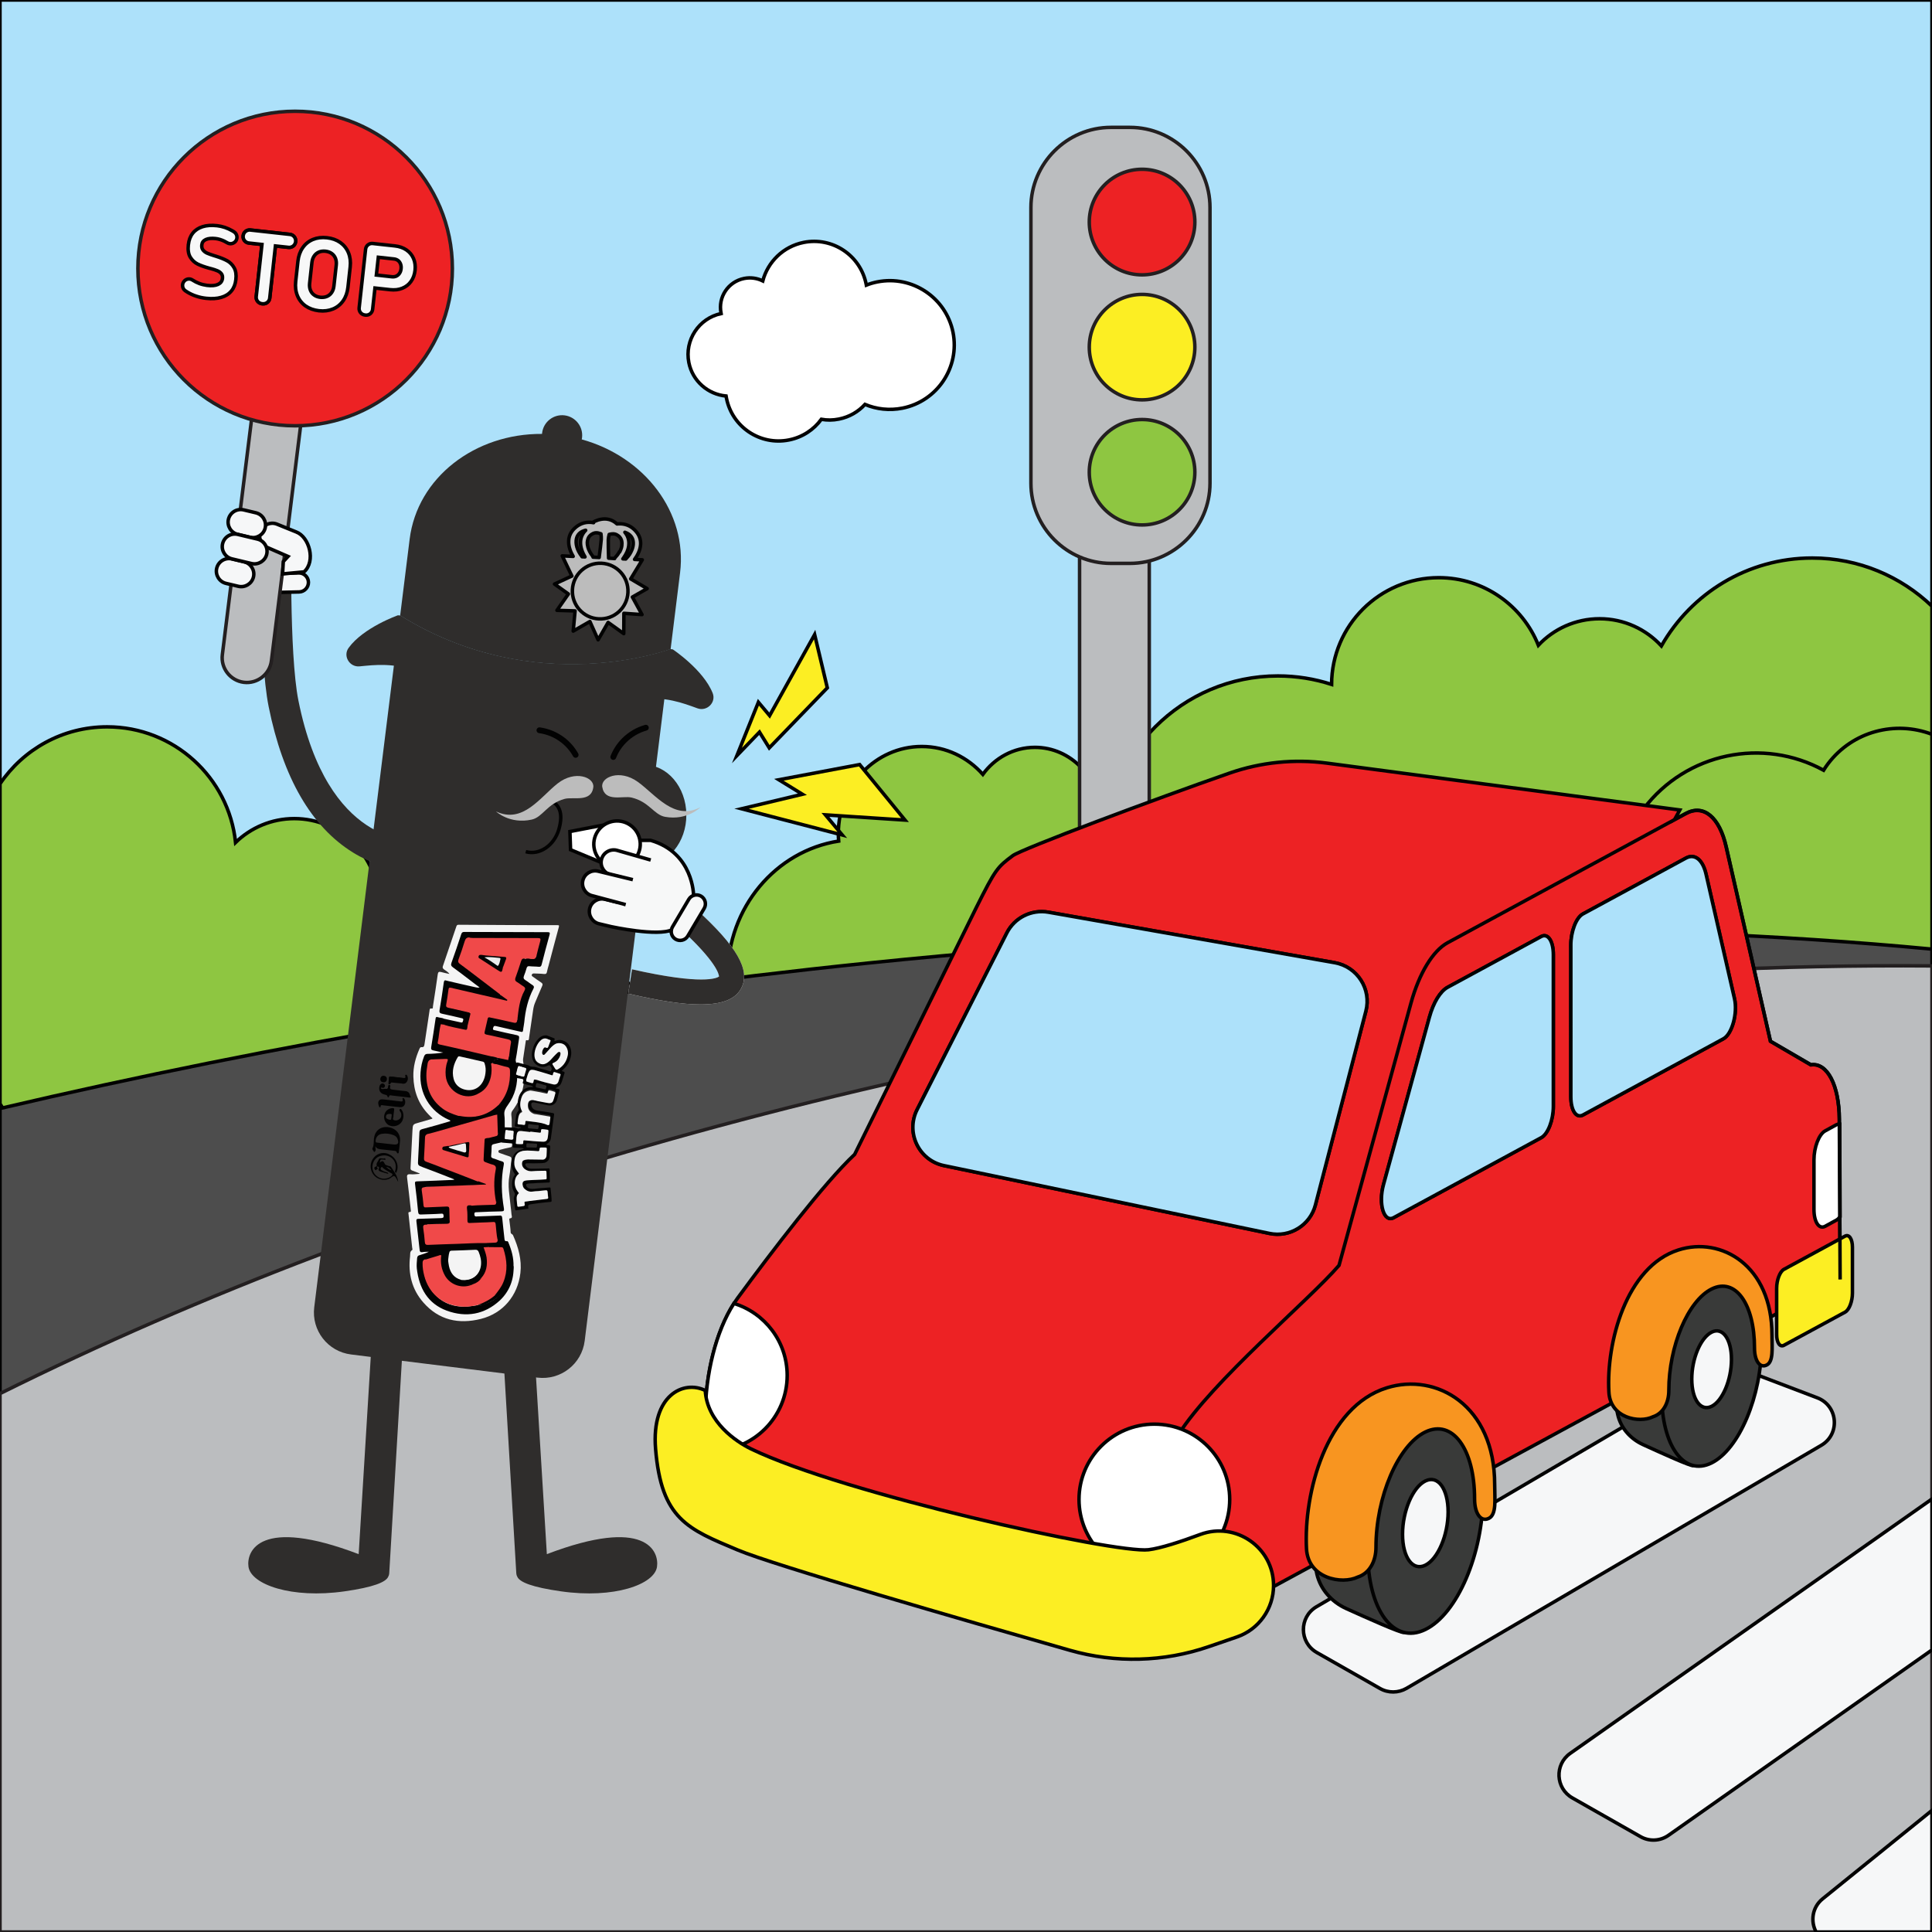 <?xml version="1.0" encoding="utf-8"?>
<!-- Generator: Adobe Illustrator 16.0.0, SVG Export Plug-In . SVG Version: 6.00 Build 0)  -->
<!DOCTYPE svg PUBLIC "-//W3C//DTD SVG 1.1//EN" "http://www.w3.org/Graphics/SVG/1.1/DTD/svg11.dtd">
<svg version="1.1" id="Layer_1" xmlns="http://www.w3.org/2000/svg" xmlns:xlink="http://www.w3.org/1999/xlink" x="0px" y="0px"
	 width="83px" height="83px" viewBox="0 0 83 83" enable-background="new 0 0 83 83" xml:space="preserve">
<rect x="0" y="0" width="83" height="83" fill="#333333" stroke="none"/>
<path fill="#ADE1FA" stroke="#010101" stroke-width="0.15" stroke-miterlimit="10" d="M-0.001,0h83v42.25h-83V0z"/>
<path fill="#8EC641" stroke="#010101" stroke-width="0.15" stroke-miterlimit="10" d="M82.998,26.042
	c-1.336-1.28-3.146-2.069-5.145-2.069c-2.777,0-5.197,1.521-6.479,3.776c-0.66-0.717-1.605-1.167-2.654-1.167
	c-1.037,0-1.973,0.438-2.631,1.139c-0.678-1.701-2.338-2.904-4.279-2.904c-2.537,0-4.596,2.052-4.604,4.586
	c-0.729-0.236-1.498-0.364-2.307-0.364c-4.109,0-7.441,3.334-7.441,7.446c0,4.113,3.332,7.447,7.441,7.447
	c2.936,0,5.471-1.688,6.686-4.156c1.316,2.084,3.646,3.466,6.293,3.466c3.25,0,6.016-2.082,7.029-4.984
	c0.9,0.392,1.898,0.607,2.947,0.607c1.996,0,3.811-0.79,5.146-2.07L82.998,26.042L82.998,26.042z M15.623,40.839
	c0.402-0.583,0.638-1.291,0.638-2.052c0-1.999-1.62-3.619-3.618-3.619c-0.981,0-1.872,0.393-2.523,1.025
	c-0.292-2.791-2.65-4.967-5.518-4.967c-1.916,0-3.605,0.972-4.602,2.448v13.744c1.118,1.813,3.118,3.028,5.406,3.028
	c0.828,0,1.617-0.16,2.342-0.446c0.752,0.313,1.578,0.485,2.444,0.485c3.508,0,6.352-2.844,6.352-6.354
	C16.542,42.928,16.207,41.8,15.623,40.839z M47.262,35.034c0-1.616-1.254-2.927-2.803-2.927c-0.914,0-1.725,0.457-2.236,1.16
	c-0.653-0.734-1.582-1.197-2.624-1.197c-1.979,0-3.584,1.676-3.584,3.74c0,0.109,0.005,0.217,0.015,0.323
	c-2.7,0.423-4.771,2.853-4.771,5.786c0,3.232,2.511,5.852,5.608,5.852c2.906,0,5.295-2.308,5.575-5.262
	c0.021,0.002,0.043,0.002,0.063,0.002c1.551,0,2.805-1.309,2.805-2.925c0-0.614-0.182-1.185-0.49-1.653
	C46.197,37.75,47.262,36.521,47.262,35.034z"/>
<path fill="#8EC641" stroke="#010101" stroke-width="0.15" stroke-miterlimit="10" d="M82.998,31.547
	c-1.568-0.598-3.4-0.141-4.465,1.264c-0.068,0.092-0.133,0.184-0.191,0.278c-2.59-1.417-5.895-0.763-7.734,1.661
	c-2.02,2.668-1.502,6.473,1.168,8.497c2.51,1.897,6.014,1.556,8.105-0.699c0.02,0.017,0.035,0.029,0.057,0.044
	c0.912,0.692,2.088,0.775,3.064,0.338L82.998,31.547L82.998,31.547z"/>
<path fill="#4D4D4D" stroke="#010101" stroke-width="0.15" stroke-miterlimit="10" d="M-0.001,83h83V40.775
	c-13.238-1.26-28.764-1.146-45.73,0.601c-12.862,1.325-25.437,3.474-37.269,6.246V83z"/>
<path fill="#BBBDBF" stroke="#231F20" stroke-width="0.15" stroke-miterlimit="10" d="M-0.001,83h83V41.496
	c-6.508-0.053-13.379,0.273-20.533,1.02c-23.347,2.433-45.387,8.856-62.466,17.353V83z"/>
<path fill="#F6F7F8" stroke="#020202" stroke-width="0.15" stroke-miterlimit="10" d="M74.818,58.813l3.258,1.239
	c0.889,0.341,0.99,1.558,0.168,2.039l-17.82,10.442c-0.35,0.203-0.783,0.207-1.135,0.007l-2.719-1.547
	c-0.76-0.433-0.768-1.522-0.014-1.966l17.281-10.135C74.137,58.719,74.498,58.688,74.818,58.813z M82.998,64.398L67.457,75.326
	c-0.68,0.479-0.631,1.501,0.092,1.913l2.926,1.663c0.381,0.22,0.855,0.195,1.215-0.063l11.309-7.957V64.398z M82.998,83v-5.223
	l-4.697,3.798c-0.449,0.362-0.527,0.967-0.279,1.425H82.998z"/>
<path fill="#FFFFFF" stroke="#020202" stroke-width="0.15" stroke-miterlimit="10" d="M37.687,12.111
	c-0.163,0.033-0.319,0.078-0.468,0.138c-0.003-0.015-0.005-0.028-0.008-0.042c-0.246-1.237-1.447-2.039-2.682-1.793
	c-0.882,0.175-1.544,0.839-1.76,1.654c-0.24-0.118-0.519-0.161-0.801-0.105c-0.685,0.137-1.128,0.801-0.992,1.484
	c0.001,0.008,0.004,0.016,0.005,0.023c-0.959,0.203-1.579,1.143-1.388,2.106c0.159,0.8,0.828,1.368,1.6,1.438
	c0.006,0.031,0.01,0.063,0.017,0.096c0.246,1.236,1.447,2.037,2.682,1.791c0.583-0.115,1.069-0.443,1.394-0.887
	c0.243,0.043,0.498,0.043,0.755-0.01c0.447-0.089,0.833-0.316,1.119-0.63c0.492,0.206,1.047,0.272,1.609,0.161
	c1.499-0.298,2.47-1.755,2.174-3.254C40.642,12.786,39.186,11.813,37.687,12.111z"/>
<path fill="#BBBDBF" stroke="#231F20" stroke-width="0.15" stroke-miterlimit="10" d="M48.453,41.477h-1.152
	c-0.508,0-0.922-0.416-0.922-0.922V18.982c0-0.506,0.414-0.922,0.922-0.922h1.152c0.506,0,0.92,0.416,0.92,0.922v21.572
	C49.373,41.061,48.959,41.477,48.453,41.477z"/>
<path fill="#BBBDBF" stroke="#231F20" stroke-width="0.15" stroke-miterlimit="10" d="M48.541,24.203h-0.814
	c-1.895,0-3.438-1.551-3.438-3.445V8.915c0-1.895,1.549-3.443,3.438-3.443h0.814c1.893,0,3.441,1.549,3.441,3.443v11.843
	C51.982,22.652,50.434,24.203,48.541,24.203z"/>
<path fill="#2F2D2C" d="M17.199,37.354c-0.504-0.062-1.244-0.24-2.035-0.73c-1.792-1.109-3.01-3.219-3.622-6.264
	c-0.439-2.188-0.329-7.389-0.324-7.608l1.305,0.03c-0.001,0.052-0.112,5.275,0.298,7.32c1.256,6.252,4.875,5.981,4.913,5.979
	l0.123,1.299C17.833,37.382,17.585,37.402,17.199,37.354z"/>
<path fill="#F6F7F8" stroke="#020202" stroke-width="0.15" stroke-miterlimit="10" d="M12.851,25.43l-0.806,0.018
	c-0.225,0.005-0.412-0.176-0.417-0.399l0,0c-0.004-0.225,0.176-0.413,0.4-0.417l0.805-0.018c0.225-0.006,0.413,0.175,0.418,0.398
	C13.255,25.236,13.075,25.426,12.851,25.43z"/>
<path fill="#BBBDBF" stroke="#231F20" stroke-width="0.15" stroke-miterlimit="10" d="M10.476,29.313L10.476,29.313
	c-0.58-0.072-0.997-0.605-0.924-1.186l2.327-18.744c0.072-0.58,0.606-0.996,1.186-0.923c0.58,0.072,0.996,0.605,0.923,1.186
	l-2.327,18.745C11.588,28.968,11.056,29.384,10.476,29.313z"/>
<path fill="#2F2D2C" d="M17.295,57.947c0.022-0.371-0.259-0.689-0.629-0.713c-0.368-0.021-0.689,0.26-0.712,0.63l-0.545,8.903
	c-4.266-1.625-4.829-0.121-4.734,0.543c0.109,0.76,1.847,1.381,4.127,1.055c1.239-0.176,1.784-0.395,1.879-0.635
	c0.022-0.039,0.037-0.082,0.04-0.133L17.295,57.947z M21.607,57.947c-0.022-0.371,0.259-0.689,0.629-0.713
	c0.368-0.021,0.689,0.26,0.712,0.63l0.545,8.903c4.266-1.625,4.829-0.121,4.733,0.543c-0.108,0.76-1.846,1.381-4.126,1.055
	c-1.24-0.176-1.785-0.395-1.88-0.635c-0.022-0.039-0.036-0.082-0.039-0.133L21.607,57.947z"/>
<path fill="#2F2D2C" d="M17.189,26.443L13.5,56.159c-0.124,0.998,0.584,1.907,1.582,2.03l8.006,0.994
	c0.998,0.125,1.907-0.584,2.031-1.582l3.69-29.721C28.809,27.886,23.02,30.068,17.189,26.443z"/>
<path fill="none" stroke="#020202" stroke-width="0.25" stroke-linecap="round" stroke-miterlimit="10" d="M26.348,32.521
	c0.101-0.256,0.253-0.494,0.458-0.703c0.27-0.273,0.596-0.459,0.94-0.555"/>
<path fill="none" stroke="#020202" stroke-width="0.25" stroke-linecap="round" stroke-miterlimit="10" d="M24.73,32.43
	c-0.135-0.24-0.318-0.457-0.548-0.635c-0.304-0.234-0.652-0.374-1.007-0.423"/>
<path fill="#2F2D2C" d="M24.992,18.877c0.004-0.021,0.01-0.046,0.013-0.07c0.058-0.473-0.278-0.904-0.751-0.963
	c-0.474-0.058-0.904,0.278-0.964,0.752c-0.002,0.016-0.002,0.029-0.003,0.045c-2.89-0.021-5.36,1.881-5.688,4.519
	c0,0-0.171,1.38-0.408,3.284c5.83,3.625,11.619,1.443,11.619,1.443l0.407-3.285C29.536,22.023,27.699,19.625,24.992,18.877z"/>
<path fill="#2F2D2C" d="M30.617,29.777c-0.402-1.008-1.713-1.879-1.713-1.879l-0.095-0.012c0,0-5.79,2.182-11.619-1.443l-0.094-0.01
	c0,0-1.485,0.523-2.12,1.401c-0.253,0.351,0.043,0.836,0.473,0.793c0.656-0.063,1.469-0.169,2.505,0.231
	c1.477,0.57,2.906,1.521,4.621,1.734c1.714,0.213,3.332-0.359,4.903-0.552c1.103-0.134,1.865,0.166,2.485,0.39
	C30.371,30.577,30.775,30.178,30.617,29.777z"/>
<path fill="#F6F7F8" stroke="#020202" stroke-width="0.15" stroke-miterlimit="10" d="M13.063,24.568
	c0.514-0.463,0.223-1.502-0.334-1.713l-0.838-0.34c-0.278-0.106-0.593,0.031-0.701,0.309c-0.107,0.277,0.03,0.593,0.308,0.701
	l0.875,0.381l-0.202,0.219l-0.031,0.531L13.063,24.568z"/>
<path fill="#F6F7F8" stroke="#020202" stroke-width="0.15" stroke-miterlimit="10" d="M10.741,23.083l-0.526-0.125
	c-0.29-0.069-0.47-0.362-0.401-0.651c0.07-0.291,0.363-0.471,0.652-0.402l0.526,0.125c0.289,0.07,0.47,0.363,0.401,0.652
	S11.031,23.15,10.741,23.083z"/>
<path fill="#F6F7F8" stroke="#020202" stroke-width="0.15" stroke-miterlimit="10" d="M10.237,25.188l-0.526-0.125
	c-0.29-0.068-0.47-0.362-0.401-0.651c0.069-0.29,0.362-0.47,0.652-0.401l0.527,0.125c0.29,0.07,0.47,0.363,0.4,0.652
	C10.819,25.076,10.526,25.257,10.237,25.188z"/>
<path fill="#F6F7F8" stroke="#020202" stroke-width="0.15" stroke-miterlimit="10" d="M10.805,24.21l-0.842-0.201
	c-0.29-0.069-0.469-0.362-0.4-0.651c0.069-0.291,0.362-0.471,0.652-0.4l0.842,0.201c0.29,0.068,0.47,0.361,0.401,0.652
	C11.388,24.1,11.095,24.279,10.805,24.21z"/>
<path fill="#ED2224" stroke="#231F20" stroke-width="0.15" stroke-miterlimit="10" d="M19.434,11.536
	c0,3.731-3.024,6.756-6.755,6.756s-6.755-3.024-6.755-6.756c0-3.731,3.023-6.756,6.754-6.756S19.434,7.805,19.434,11.536z"/>
<path fill="#2F2D2C" d="M27.666,32.859c0.997-0.008,1.811,0.949,1.82,2.136c0.01,1.188-0.791,2.155-1.787,2.164"/>
<path fill="none" stroke="#020202" stroke-width="0.15" stroke-miterlimit="10" d="M23.452,34.313
	c0.589,0.168,0.759,0.605,0.56,1.308c-0.199,0.702-0.838,1.134-1.426,0.967"/>
<path fill="#F7F8F8" d="M29.796,38.467c0,0,0.001-1.828-1.841-2.365h-1.368l-0.398,3.455l3.224,0.536L29.796,38.467z"/>
<path fill="none" stroke="#020202" stroke-width="0.15" stroke-miterlimit="10" d="M29.796,38.467c0,0,0.001-1.828-1.841-2.365
	h-1.368l-0.398,3.455l3.224,0.536L29.796,38.467z"/>
<path fill="#FFFFFF" stroke="#020202" stroke-width="0.15" stroke-miterlimit="10" d="M25.989,37.119l-1.477-0.614l-0.028-0.782
	l1.466-0.283L25.989,37.119z"/>
<path fill="#FFFFFF" stroke="#020202" stroke-width="0.15" stroke-miterlimit="10" d="M27.479,36.036
	c0.127,0.536-0.204,1.073-0.74,1.202c-0.536,0.128-1.074-0.203-1.202-0.74c-0.127-0.536,0.203-1.074,0.74-1.202
	C26.813,35.167,27.352,35.5,27.479,36.036"/>
<path fill="#FFFFFF" d="M30.09,43.152c-0.778,0-1.746-0.154-3.099-0.463l0.16-1.047c3.046,0.69,3.652,0.375,3.739,0.311
	c-0.003-0.092-0.102-0.639-1.724-2.114l0.722-0.795c1.777,1.614,2.361,2.634,1.958,3.406C31.604,42.92,31.046,43.152,30.09,43.152"
	/>
<path fill="#2F2D2C" d="M30.09,43.152c-0.778,0-1.746-0.154-3.099-0.463l0.16-1.047c3.046,0.69,3.652,0.375,3.739,0.311
	c-0.003-0.092-0.102-0.639-1.724-2.114l0.722-0.795c1.777,1.614,2.361,2.634,1.958,3.406C31.604,42.92,31.046,43.152,30.09,43.152z"
	/>
<path fill="#F7F8F8" d="M29.023,40.348L29.023,40.348c0.182,0.108,0.419,0.047,0.525-0.135l0.705-1.189
	c0.107-0.182,0.045-0.418-0.136-0.525c-0.182-0.107-0.417-0.047-0.525,0.135l-0.703,1.189
	C28.782,40.004,28.842,40.241,29.023,40.348"/>
<path fill="none" stroke="#020202" stroke-width="0.15" stroke-miterlimit="10" d="M29.023,40.348L29.023,40.348
	c0.182,0.108,0.419,0.047,0.525-0.135l0.705-1.189c0.107-0.182,0.045-0.418-0.136-0.525c-0.182-0.107-0.417-0.047-0.525,0.135
	l-0.703,1.189C28.782,40.004,28.842,40.241,29.023,40.348z"/>
<path fill="#F7F8F8" d="M27.956,36.947l-1.465-0.42c-0.29-0.069-0.583,0.111-0.652,0.4c-0.07,0.289,0.11,0.583,0.399,0.652
	l0.526,0.126"/>
<path fill="none" stroke="#020202" stroke-width="0.15" stroke-miterlimit="10" d="M27.956,36.947l-1.465-0.42
	c-0.29-0.069-0.583,0.111-0.652,0.4c-0.07,0.289,0.11,0.583,0.399,0.652l0.526,0.126"/>
<path fill="#F7F8F8" d="M26.511,38.758l-0.525-0.125c-0.29-0.07-0.583,0.11-0.653,0.399c-0.069,0.288,0.111,0.583,0.4,0.653
	l0.526,0.125c0,0,2.004,0.437,2.618,0.129"/>
<path fill="none" stroke="#020202" stroke-width="0.15" stroke-miterlimit="10" d="M26.511,38.758l-0.525-0.125
	c-0.29-0.07-0.583,0.11-0.653,0.399c-0.069,0.288,0.111,0.583,0.4,0.653l0.526,0.125c0,0,2.004,0.437,2.618,0.129"/>
<path fill="#F7F8F8" d="M27.188,37.791l-1.496-0.364c-0.289-0.069-0.583,0.111-0.653,0.401c-0.069,0.289,0.111,0.582,0.401,0.652
	l1.441,0.385"/>
<path fill="none" stroke="#020202" stroke-width="0.15" stroke-miterlimit="10" d="M27.188,37.791l-1.496-0.364
	c-0.289-0.069-0.583,0.111-0.653,0.401c-0.069,0.289,0.111,0.582,0.401,0.652l1.441,0.385"/>
<path fill="#FFFFFF" d="M8.434,12.725c-0.136-0.043-0.263-0.103-0.38-0.173c-0.032-0.02-0.064-0.041-0.095-0.062
	c-0.126-0.088-0.153-0.264-0.065-0.389L7.895,12.1c0.085-0.12,0.252-0.153,0.374-0.07c0.09,0.059,0.188,0.109,0.296,0.15
	c0.106,0.039,0.217,0.065,0.329,0.08c0.202,0.025,0.36,0.01,0.477-0.044c0.111-0.054,0.173-0.138,0.186-0.255l0.001-0.001
	c0.008-0.082-0.007-0.149-0.048-0.202c-0.042-0.053-0.098-0.095-0.17-0.125c-0.073-0.031-0.166-0.062-0.28-0.093
	c-0.004-0.002-0.009-0.003-0.012-0.003c-0.004,0-0.007-0.001-0.011-0.003l-0.046-0.011c-0.203-0.056-0.368-0.115-0.498-0.178
	c-0.13-0.064-0.236-0.162-0.317-0.294c-0.081-0.132-0.109-0.311-0.085-0.535l0.001-0.002c0.022-0.198,0.084-0.363,0.189-0.495
	c0.103-0.131,0.245-0.224,0.421-0.28c0.177-0.056,0.386-0.07,0.625-0.043C9.436,9.708,9.547,9.733,9.66,9.77
	C9.771,9.808,9.88,9.857,9.984,9.917c0.021,0.012,0.043,0.024,0.064,0.039c0.132,0.083,0.173,0.255,0.089,0.387
	c-0.081,0.124-0.246,0.165-0.373,0.088c-0.044-0.027-0.089-0.052-0.136-0.074c-0.125-0.059-0.246-0.095-0.364-0.108
	c-0.178-0.02-0.318-0.005-0.422,0.042c-0.104,0.047-0.161,0.124-0.172,0.23v0.002c-0.01,0.088,0.008,0.162,0.053,0.219
	c0.045,0.057,0.103,0.101,0.176,0.134c0.072,0.032,0.174,0.068,0.306,0.11c0.005,0.002,0.011,0.004,0.017,0.005
	c0.006,0.002,0.012,0.004,0.016,0.005C9.248,10.999,9.255,11,9.263,11.003c0.007,0.003,0.016,0.005,0.024,0.008
	c0.19,0.06,0.348,0.124,0.472,0.192c0.125,0.069,0.224,0.168,0.298,0.298c0.074,0.13,0.1,0.3,0.076,0.508v0.005
	c-0.022,0.195-0.085,0.358-0.193,0.487c-0.106,0.129-0.252,0.222-0.436,0.274c-0.183,0.055-0.398,0.067-0.645,0.041
	C8.712,12.801,8.572,12.771,8.434,12.725"/>
<path fill="#F7F8F8" stroke="#020202" stroke-width="0.15" stroke-miterlimit="10" d="M8.434,12.725
	c-0.136-0.043-0.263-0.103-0.38-0.173c-0.032-0.02-0.064-0.041-0.095-0.062c-0.126-0.088-0.153-0.264-0.065-0.389L7.895,12.1
	c0.085-0.12,0.252-0.153,0.374-0.07c0.09,0.059,0.188,0.109,0.296,0.15c0.106,0.039,0.217,0.065,0.329,0.08
	c0.202,0.025,0.36,0.01,0.477-0.044c0.111-0.054,0.173-0.138,0.186-0.255l0.001-0.001c0.008-0.082-0.007-0.149-0.048-0.202
	c-0.042-0.053-0.098-0.095-0.17-0.125c-0.073-0.031-0.166-0.062-0.28-0.093c-0.004-0.002-0.009-0.003-0.012-0.003
	c-0.004,0-0.007-0.001-0.011-0.003l-0.046-0.011c-0.203-0.056-0.368-0.115-0.498-0.178c-0.13-0.064-0.236-0.162-0.317-0.294
	c-0.081-0.132-0.109-0.311-0.085-0.535l0.001-0.002c0.022-0.198,0.084-0.363,0.189-0.495c0.103-0.131,0.245-0.224,0.421-0.28
	c0.177-0.056,0.386-0.07,0.625-0.043C9.436,9.708,9.547,9.733,9.66,9.77C9.771,9.808,9.88,9.857,9.984,9.917
	c0.021,0.012,0.043,0.024,0.064,0.039c0.132,0.083,0.173,0.255,0.089,0.387c-0.081,0.124-0.246,0.165-0.373,0.088
	c-0.044-0.027-0.089-0.052-0.136-0.074c-0.125-0.059-0.246-0.095-0.364-0.108c-0.178-0.02-0.318-0.005-0.422,0.042
	c-0.104,0.047-0.161,0.124-0.172,0.23v0.002c-0.01,0.088,0.008,0.162,0.053,0.219c0.045,0.057,0.103,0.101,0.176,0.134
	c0.072,0.032,0.174,0.068,0.306,0.11c0.005,0.002,0.011,0.004,0.017,0.005c0.006,0.002,0.012,0.004,0.016,0.005
	C9.248,10.999,9.255,11,9.263,11.003c0.007,0.003,0.016,0.005,0.024,0.008c0.19,0.06,0.348,0.124,0.472,0.192
	c0.125,0.069,0.224,0.168,0.298,0.298c0.074,0.13,0.1,0.3,0.076,0.508v0.005c-0.022,0.195-0.085,0.358-0.193,0.487
	c-0.106,0.129-0.252,0.222-0.436,0.274c-0.183,0.055-0.398,0.067-0.645,0.041C8.712,12.801,8.572,12.771,8.434,12.725z"/>
<path fill="#FFFFFF" stroke="#020202" stroke-width="0.15" stroke-miterlimit="10" d="M12.456,10.07l-1.703-0.188
	c-0.152-0.016-0.289,0.093-0.305,0.246l-0.001,0.007c-0.017,0.152,0.093,0.289,0.245,0.306l0.562,0.061l-0.246,2.24
	c-0.017,0.152,0.094,0.289,0.245,0.306l0.029,0.003c0.152,0.016,0.289-0.092,0.306-0.244l0.245-2.241l0.563,0.061
	c0.152,0.017,0.288-0.093,0.305-0.245l0.001-0.008C12.717,10.223,12.607,10.087,12.456,10.07"/>
<path fill="#F7F8F8" stroke="#020202" stroke-width="0.15" stroke-miterlimit="10" d="M12.456,10.07l-1.703-0.188
	c-0.152-0.016-0.289,0.093-0.305,0.246l-0.001,0.007c-0.017,0.152,0.093,0.289,0.245,0.306l0.562,0.061l-0.246,2.24
	c-0.017,0.152,0.094,0.289,0.245,0.306l0.029,0.003c0.152,0.016,0.289-0.092,0.306-0.244l0.245-2.241l0.563,0.061
	c0.152,0.017,0.288-0.093,0.305-0.245l0.001-0.008C12.717,10.223,12.607,10.087,12.456,10.07z"/>
<path fill="#FFFFFF" d="M13.128,13.145c-0.159-0.112-0.276-0.26-0.35-0.44c-0.075-0.183-0.099-0.386-0.075-0.611l0.096-0.871
	c0.024-0.225,0.093-0.419,0.205-0.58c0.112-0.161,0.257-0.279,0.438-0.355c0.18-0.074,0.381-0.1,0.603-0.075
	c0.223,0.024,0.414,0.093,0.574,0.205c0.159,0.113,0.276,0.26,0.351,0.441c0.074,0.182,0.099,0.385,0.074,0.611l-0.096,0.871
	c-0.025,0.225-0.093,0.418-0.205,0.579c-0.112,0.161-0.258,0.279-0.438,0.354c-0.18,0.074-0.381,0.101-0.604,0.076
	C13.479,13.324,13.289,13.256,13.128,13.145 M14.046,12.734c0.084-0.036,0.152-0.092,0.204-0.17
	c0.052-0.076,0.083-0.168,0.095-0.275l0.1-0.9c0.012-0.107,0.001-0.205-0.033-0.291s-0.089-0.156-0.162-0.208
	c-0.074-0.054-0.164-0.085-0.268-0.097c-0.104-0.011-0.199,0.001-0.283,0.037c-0.083,0.036-0.152,0.092-0.203,0.169
	c-0.052,0.077-0.084,0.169-0.096,0.276l-0.099,0.901c-0.011,0.106,0,0.203,0.034,0.29c0.034,0.087,0.088,0.157,0.162,0.209
	c0.074,0.054,0.163,0.085,0.268,0.097C13.87,12.781,13.963,12.77,14.046,12.734"/>
<path fill="#F7F8F8" stroke="#020202" stroke-width="0.15" stroke-miterlimit="10" d="M13.128,13.145
	c-0.159-0.112-0.276-0.26-0.35-0.44c-0.075-0.183-0.099-0.386-0.075-0.611l0.096-0.871c0.024-0.225,0.093-0.419,0.205-0.58
	c0.112-0.161,0.257-0.279,0.438-0.355c0.18-0.074,0.381-0.1,0.603-0.075c0.223,0.024,0.414,0.093,0.574,0.205
	c0.159,0.113,0.276,0.26,0.351,0.441c0.074,0.182,0.099,0.385,0.074,0.611l-0.096,0.871c-0.025,0.225-0.093,0.418-0.205,0.579
	c-0.112,0.161-0.258,0.279-0.438,0.354c-0.18,0.074-0.381,0.101-0.604,0.076C13.479,13.324,13.289,13.256,13.128,13.145z
	 M14.046,12.734c0.084-0.036,0.152-0.092,0.204-0.17c0.052-0.076,0.083-0.168,0.095-0.275l0.1-0.9
	c0.012-0.107,0.001-0.205-0.033-0.291s-0.089-0.156-0.162-0.208c-0.074-0.054-0.164-0.085-0.268-0.097
	c-0.104-0.011-0.199,0.001-0.283,0.037c-0.083,0.036-0.152,0.092-0.203,0.169c-0.052,0.077-0.084,0.169-0.096,0.276l-0.099,0.901
	c-0.011,0.106,0,0.203,0.034,0.29c0.034,0.087,0.088,0.157,0.162,0.209c0.074,0.054,0.163,0.085,0.268,0.097
	C13.87,12.781,13.963,12.77,14.046,12.734z"/>
<path fill="#FFFFFF" d="M17.765,11.106c-0.065-0.151-0.166-0.274-0.304-0.368c-0.137-0.094-0.302-0.152-0.492-0.173l-0.751-0.082
	l-0.206-0.023c-0.152-0.017-0.289,0.093-0.306,0.245l-0.277,2.523c-0.017,0.151,0.093,0.287,0.245,0.305l0.029,0.004
	c0.152,0.018,0.288-0.094,0.305-0.246l0.101-0.917l0.653,0.071c0.192,0.021,0.365,0.002,0.519-0.061
	c0.155-0.062,0.28-0.158,0.375-0.292c0.096-0.132,0.154-0.292,0.175-0.48C17.851,11.427,17.83,11.258,17.765,11.106 M17.23,11.548
	c-0.008,0.075-0.03,0.14-0.067,0.194c-0.036,0.055-0.082,0.094-0.138,0.121c-0.056,0.025-0.119,0.034-0.188,0.027l-0.668-0.074
	l0.084-0.764l0.668,0.073c0.07,0.007,0.13,0.03,0.18,0.067c0.049,0.038,0.084,0.088,0.107,0.149
	C17.231,11.404,17.239,11.473,17.23,11.548"/>
<path fill="#F7F8F8" stroke="#020202" stroke-width="0.15" stroke-miterlimit="10" d="M17.765,11.106
	c-0.065-0.151-0.166-0.274-0.304-0.368c-0.137-0.094-0.302-0.152-0.492-0.173l-0.751-0.082l-0.206-0.023
	c-0.152-0.017-0.289,0.093-0.306,0.245l-0.277,2.523c-0.017,0.151,0.093,0.287,0.245,0.305l0.029,0.004
	c0.152,0.018,0.288-0.094,0.305-0.246l0.101-0.917l0.653,0.071c0.192,0.021,0.365,0.002,0.519-0.061
	c0.155-0.062,0.28-0.158,0.375-0.292c0.096-0.132,0.154-0.292,0.175-0.48C17.851,11.427,17.83,11.258,17.765,11.106z M17.23,11.548
	c-0.008,0.075-0.03,0.14-0.067,0.194c-0.036,0.055-0.082,0.094-0.138,0.121c-0.056,0.025-0.119,0.034-0.188,0.027l-0.668-0.074
	l0.084-0.764l0.668,0.073c0.07,0.007,0.13,0.03,0.18,0.067c0.049,0.038,0.084,0.088,0.107,0.149
	C17.231,11.404,17.239,11.473,17.23,11.548z"/>
<path fill="#ED2224" stroke="#010101" stroke-width="0.15" stroke-miterlimit="10" d="M52.596,69.309
	c-0.953,0.521-2.072,0.631-3.109,0.32L33.2,64.75c-1.722-0.516-2.902-2.102-2.902-3.898c0-1.963,0.541-3.932,1.397-5.094
	c1.458-1.98,3.713-4.941,5.022-6.165l5.223-10.599c0.832-1.664,0.908-1.74,1.57-2.235c0.387-0.288,6.125-2.437,9.316-3.547
	c1.34-0.467,2.771-0.612,4.18-0.427l15.16,2.012l-0.225,0.413l0.488-0.265c0.76-0.412,1.439,0.152,1.73,1.429l1.902,8.358
	l1.736,1.009c0.703-0.104,1.213,0.872,1.223,2.332l0.033,6.886L52.596,69.309z"/>
<path fill="#FFFFFF" stroke="#020202" stroke-width="0.15" stroke-miterlimit="10" d="M66.213,48.874l-6.342,3.438
	c-0.414,0.225-0.664-0.584-0.436-1.416l1.971-7.188c0.174-0.638,0.469-1.121,0.785-1.293l4.021-2.181
	c0.287-0.155,0.52,0.195,0.52,0.783v6.508C66.734,48.113,66.502,48.717,66.213,48.874"/>
<path fill="none" stroke="#020202" stroke-width="0.15" stroke-miterlimit="10" d="M67.484,40.611c0-0.588,0.229-1.192,0.521-1.348
	l4.424-2.399c0.383-0.207,0.729,0.073,0.869,0.715l1.215,5.319c0.146,0.625-0.105,1.535-0.479,1.73L68.006,47.9
	c-0.287,0.156-0.521-0.193-0.521-0.782V40.611L67.484,40.611z"/>
<path fill="#FCEE23" stroke="#010101" stroke-width="0.15" stroke-miterlimit="10" d="M76.639,57.795l2.627-1.425
	c0.176-0.095,0.316-0.461,0.316-0.817v-1.972c0-0.354-0.143-0.567-0.316-0.476l-2.627,1.427c-0.174,0.094-0.313,0.461-0.313,0.815
	v1.973C76.322,57.676,76.465,57.889,76.639,57.795z"/>
<path fill="#FFFFFF" stroke="#020202" stroke-width="0.15" stroke-miterlimit="10" d="M79.033,48.29
	c-0.047-0.004-0.094,0.007-0.145,0.032l-0.479,0.262c-0.266,0.145-0.48,0.702-0.48,1.244v2.13c0,0.54,0.215,0.866,0.48,0.724
	l0.479-0.262c0.059-0.031,0.107-0.082,0.164-0.146L79.033,48.29z"/>
<path fill="none" stroke="#020202" stroke-width="0.15" stroke-miterlimit="10" d="M53.145,69.01
	c-1.146,0.618-2.564,0.237-3.244-0.867c-0.492-0.808-0.691-1.761-0.563-2.697c0.199-1.438,0.656-2.814,1.283-3.809
	c1.457-2.303,5.6-5.763,6.904-7.275l3.094-11.278c0.35-1.269,0.938-2.24,1.568-2.582l10.234-5.55
	c0.762-0.412,1.445,0.152,1.734,1.429l1.904,8.354l1.736,1.014c0.701-0.104,1.215,0.872,1.223,2.332l0.035,6.886"/>
<path fill="#ADE1FA" stroke="#010101" stroke-width="0.15" stroke-miterlimit="10" d="M66.213,48.874l-6.342,3.438
	c-0.414,0.225-0.664-0.584-0.436-1.416l1.971-7.188c0.174-0.638,0.469-1.121,0.785-1.293l4.021-2.181
	c0.287-0.155,0.52,0.195,0.52,0.783v6.508C66.734,48.113,66.502,48.717,66.213,48.874z M67.484,40.611
	c0-0.588,0.229-1.192,0.521-1.348l4.424-2.399c0.383-0.207,0.729,0.073,0.869,0.715l1.215,5.319c0.146,0.625-0.105,1.535-0.479,1.73
	L68.006,47.9c-0.287,0.156-0.521-0.193-0.521-0.782V40.611L67.484,40.611z M40.558,50.076l13.981,2.913
	c0.877,0.183,1.744-0.354,1.971-1.222l2.168-8.324c0.248-0.95-0.367-1.909-1.334-2.084l-12.303-2.17
	c-0.729-0.127-1.455,0.235-1.789,0.896l-3.85,7.582C38.9,48.656,39.474,49.852,40.558,50.076"/>
<path fill="#ADE1FA" stroke="#010101" stroke-width="0.15" stroke-miterlimit="10" d="M40.558,50.076l13.981,2.913
	c0.877,0.183,1.744-0.354,1.971-1.222l2.168-8.324c0.248-0.95-0.367-1.909-1.334-2.084l-12.303-2.17
	c-0.729-0.127-1.455,0.235-1.789,0.896l-3.85,7.582C38.9,48.656,39.474,49.852,40.558,50.076z"/>
<circle fill="#ED2224" stroke="#231F20" stroke-width="0.15" stroke-miterlimit="10" cx="49.064" cy="9.54" r="2.268"/>
<path fill="#FCEE23" stroke="#231F20" stroke-width="0.15" stroke-miterlimit="10" d="M49.066,12.648
	c-1.252,0-2.27,1.015-2.27,2.266c0,1.25,1.018,2.264,2.27,2.264c1.25,0,2.266-1.014,2.266-2.264
	C51.332,13.663,50.316,12.648,49.066,12.648z"/>
<path fill="#8EC641" stroke="#231F20" stroke-width="0.15" stroke-miterlimit="10" d="M49.066,18.023
	c-1.252,0-2.27,1.014-2.27,2.264c0,1.251,1.018,2.265,2.27,2.265c1.25,0,2.266-1.014,2.266-2.265
	C51.332,19.037,50.316,18.023,49.066,18.023z"/>
<circle fill="#FFFFFF" stroke="#020202" stroke-width="0.15" stroke-miterlimit="10" cx="49.592" cy="64.419" r="3.237"/>
<path fill="#FFFFFF" stroke="#020202" stroke-width="0.15" stroke-miterlimit="10" d="M30.582,62.329c-0.002,0-0.003,0-0.005,0
	c-0.18-0.461-0.279-0.961-0.279-1.479c0-1.832,0.471-3.672,1.232-4.853c1.324,0.405,2.288,1.637,2.288,3.094
	C33.817,60.88,32.369,62.329,30.582,62.329z"/>
<path fill="#FCEE23" stroke="#010101" stroke-width="0.15" stroke-miterlimit="10" d="M53.133,70.327l-1.213,0.417
	c-1.92,0.658-3.998,0.713-5.949,0.156c-4.534-1.293-12.755-3.664-14.283-4.313c-2.13-0.897-3.278-1.313-3.524-4.343
	c-0.188-2.323,1.212-2.963,2.134-2.508c0.079,1.359,1.318,2.193,1.964,2.508c3.964,1.922,15.65,4.507,17.08,4.334
	c0.516-0.063,1.359-0.336,2.225-0.658c1.525-0.564,3.146,0.566,3.146,2.193l0,0C54.713,69.115,54.078,70.004,53.133,70.327z"/>
<path fill="#393A39" stroke="#020202" stroke-width="0.15" stroke-miterlimit="10" d="M56.328,65.23
	c0-2.524,1.738-4.248,3.738-4.813c1.479-0.417,1.625,0.067,1.625,2.593c0,2.526-0.008,6.45-1.375,7.119
	c-0.098,0.048-1.625-0.638-2.473-1.021c-0.646-0.291-1.113-0.834-1.266-1.476C56.438,66.998,56.299,66.134,56.328,65.23z"/>
<path fill="#393A39" stroke="#020202" stroke-width="0.15" stroke-miterlimit="10" d="M58.758,66.645
	c0-2.521,1.109-5.107,2.475-5.775c1.365-0.676,2.48,0.834,2.48,3.354c0,2.523-1.105,5.112-2.48,5.781
	C59.867,70.673,58.758,69.168,58.758,66.645z"/>
<path fill="#F89520" stroke="#010101" stroke-width="0.15" stroke-miterlimit="10" d="M58.33,67.752
	c0.486-0.152,0.783-0.654,0.783-1.281c0-2.158,0.949-4.38,2.119-4.951c1.168-0.566,2.117,0.724,2.117,2.877
	c0,0.627,0.271,1,0.609,0.834c0.346-0.166,0.254-0.828,0.254-1.455c0-3.403-2.512-4.822-4.637-4.153
	c-2.605,0.813-3.576,4.532-3.447,6.923C56.205,67.818,57.646,68.081,58.33,67.752z"/>
<path fill="#F6F7F8" stroke="#020202" stroke-width="0.15" stroke-miterlimit="10" d="M60.254,65.912
	c0-0.999,0.438-2.023,0.979-2.288c0.541-0.267,0.979,0.33,0.979,1.33c0,0.998-0.438,2.022-0.979,2.288S60.254,66.911,60.254,65.912z
	"/>
<path fill="#393A39" stroke="#020202" stroke-width="0.15" stroke-miterlimit="10" d="M69.275,58.645c0-2.224,1.51-3.74,3.242-4.233
	c1.287-0.368,1.41,0.063,1.41,2.278c0,2.229-0.012,5.687-1.191,6.271c-0.086,0.042-1.41-0.563-2.146-0.898
	c-0.561-0.256-0.967-0.729-1.092-1.299C69.371,60.201,69.25,59.439,69.275,58.645z"/>
<path fill="#393A39" stroke="#020202" stroke-width="0.15" stroke-miterlimit="10" d="M71.385,59.891
	c0-2.224,0.959-4.504,2.146-5.093c1.186-0.59,2.146,0.735,2.146,2.959s-0.965,4.503-2.146,5.091
	C72.344,63.438,71.385,62.113,71.385,59.891z"/>
<path fill="#F89520" stroke="#010101" stroke-width="0.15" stroke-miterlimit="10" d="M71.012,60.866
	c0.424-0.136,0.682-0.577,0.682-1.13c0-1.901,0.822-3.857,1.842-4.361c1.014-0.503,1.838,0.634,1.838,2.535
	c0,0.552,0.232,0.88,0.525,0.732c0.295-0.146,0.227-0.729,0.227-1.281c0-3.002-2.184-4.252-4.021-3.662
	c-2.252,0.72-3.104,3.996-2.986,6.098C69.17,60.924,70.422,61.154,71.012,60.866z"/>
<path fill="#F6F7F8" stroke="#020202" stroke-width="0.15" stroke-miterlimit="10" d="M72.68,59.245c0-0.88,0.381-1.782,0.855-2.015
	c0.467-0.234,0.85,0.291,0.85,1.17s-0.383,1.783-0.85,2.016C73.061,60.65,72.68,60.125,72.68,59.245z"/>
<path fill="#BCBCBC" d="M25.874,33.809c-0.07-0.42,0.748-0.779,1.523-0.222s1.563,1.687,2.697,1.09c0,0-0.561,0.584-1.52,0.415
	c-0.48-0.085-0.683-0.654-1.45-0.83C26.751,34.176,25.982,34.477,25.874,33.809z"/>
<path fill="#BCBCBC" d="M25.489,33.816c0.051-0.422-0.781-0.748-1.533-0.158s-1.492,1.749-2.649,1.201c0,0,0.585,0.56,1.536,0.351
	c0.475-0.104,0.655-0.683,1.415-0.89C24.625,34.221,25.406,34.488,25.489,33.816z"/>
<path fill="#F4F4F4" d="M18.026,50.412c-0.103-0.041-0.206-0.086-0.313-0.123c-0.056-0.02-0.08-0.046-0.077-0.107
	c0.03-0.537,0.054-1.074,0.083-1.613c0.015-0.271,0.019-0.271,0.285-0.344c0.182-0.053,0.365-0.104,0.548-0.158
	c0.007-0.002,0.014-0.012,0.029-0.021c-0.058-0.056-0.114-0.106-0.169-0.166c-0.439-0.454-0.638-1.004-0.654-1.631
	c-0.011-0.42,0.097-0.812,0.261-1.188c0.022-0.05,0.04-0.082,0.097-0.076c0.089,0.012,0.108-0.043,0.119-0.116
	c0.069-0.479,0.144-0.955,0.216-1.438c0.008-0.054-0.004-0.121,0.095-0.104c0.066,0.01,0.048-0.061,0.053-0.096
	c0.071-0.455,0.143-0.91,0.206-1.371c0.014-0.103,0.05-0.125,0.145-0.101c0.114,0.033,0.229,0.054,0.36,0.083
	c-0.069-0.093-0.159-0.141-0.238-0.197c-0.051-0.041-0.068-0.076-0.047-0.138c0.195-0.569,0.39-1.144,0.583-1.716
	c0.019-0.057,0.057-0.064,0.106-0.063c0.711,0.004,1.42,0.008,2.13,0.012c0.697,0.003,1.394,0.008,2.091,0.005
	c0.079-0.001,0.092,0.008,0.071,0.088c-0.149,0.545-0.292,1.093-0.437,1.642c-0.022,0.086-0.053,0.17-0.067,0.258
	c-0.014,0.086-0.043,0.123-0.14,0.11c-0.135-0.017-0.271-0.015-0.406-0.022c-0.041,0-0.085-0.004-0.107,0.048
	c-0.024,0.057,0.023,0.075,0.055,0.098c0.114,0.081,0.226,0.165,0.343,0.24c0.066,0.043,0.077,0.082,0.046,0.149
	c-0.103,0.229-0.198,0.47-0.298,0.699c-0.046,0.104-0.074,0.215-0.09,0.325c-0.057,0.397-0.115,0.8-0.175,1.194
	c-0.007,0.059,0.006,0.139-0.1,0.113c-0.044-0.011-0.042,0.033-0.046,0.062c-0.038,0.25-0.078,0.501-0.113,0.753
	c-0.006,0.053,0.005,0.104,0.011,0.15c0.116,0.752,0,1.445-0.468,2.063c-0.086,0.111-0.031,0.243-0.031,0.367
	C21.982,48.45,21.99,48.816,22,49.188c0.001,0.071-0.021,0.099-0.087,0.104c-0.141,0.028-0.281,0.063-0.419,0.101
	c-0.036,0.016-0.079,0.015-0.083,0.063c-0.003,0.059,0.033,0.07,0.075,0.084c0.134,0.045,0.263,0.097,0.396,0.138
	c0.078,0.021,0.103,0.062,0.09,0.146c-0.034,0.229-0.043,0.456-0.087,0.688c-0.083,0.438,0.011,0.855,0.049,1.284
	c0.012,0.126,0.034,0.25,0.041,0.38c0.005,0.063,0.064,0.153-0.074,0.168c-0.035,0.011-0.022,0.058-0.018,0.074
	c0.02,0.174,0.048,0.347,0.055,0.519c0.003,0.082,0.079,0.073,0.103,0.131c0.229,0.512,0.38,1.052,0.316,1.615
	c-0.109,0.979-0.753,1.743-1.699,1.978c-0.952,0.237-1.804,0.056-2.469-0.704c-0.496-0.563-0.66-1.243-0.572-1.98
	c0.011-0.099-0.019-0.207,0.09-0.274c0.025-0.019,0.006-0.063,0.001-0.099c-0.052-0.476-0.104-0.949-0.156-1.433
	c-0.007-0.056-0.028-0.106,0.065-0.104c0.055-0.012,0.032-0.063,0.029-0.102c-0.05-0.447-0.097-0.91-0.155-1.355
	c-0.015-0.104-0.01-0.174,0.131-0.164c0.131,0.016,0.264-0.008,0.398-0.016C18.024,50.43,18.025,50.419,18.026,50.412z"/>
<path fill="#020202" d="M16.357,46.744c0.06,0.08,0.137,0.021,0.201,0.033c0.101,0.02,0.112-0.038,0.116-0.113
	c0.002-0.034,0.016-0.057,0.055-0.053c0.044,0.006,0.043,0.039,0.036,0.063c-0.033,0.108,0.027,0.131,0.117,0.139
	c0.165,0.015,0.327,0.045,0.491,0.055c0.125,0.005,0.205,0.049,0.239,0.171c0.009,0.032,0.024,0.063,0.042,0.103
	c-0.057,0.021-0.11,0.004-0.162-0.002c-0.219-0.025-0.437-0.053-0.655-0.076c-0.048-0.004-0.108-0.037-0.128,0.051
	c-0.009,0.05-0.058,0.021-0.063-0.006c-0.018-0.078-0.079-0.07-0.136-0.09c-0.173-0.041-0.254-0.187-0.207-0.354
	c0.014-0.045,0.037-0.084,0.081-0.106c0.041-0.021,0.08-0.021,0.118,0.016c0.032,0.021,0.044,0.061,0.031,0.102
	c-0.011,0.043-0.047,0.055-0.084,0.063C16.42,46.732,16.392,46.703,16.357,46.744z"/>
<path fill="#020202" d="M16.822,47.27c0.13,0.021,0.261,0.032,0.391,0.047c0.056,0.011,0.108,0,0.084-0.08
	c-0.008-0.021-0.017-0.053,0.017-0.063c0.028-0.007,0.047,0.014,0.061,0.038c0.046,0.082,0.046,0.171,0.005,0.254
	c-0.042,0.082-0.117,0.107-0.202,0.099c-0.235-0.021-0.47-0.055-0.707-0.078c-0.05-0.004-0.119-0.043-0.123,0.063
	c-0.003,0.042-0.053,0.021-0.065-0.014c-0.026-0.08-0.06-0.167-0.006-0.245c0.047-0.073,0.127-0.066,0.206-0.059
	C16.596,47.246,16.708,47.259,16.822,47.27C16.822,47.271,16.822,47.271,16.822,47.27z"/>
<path fill="#020202" d="M17.241,46.546c-0.142-0.015-0.284-0.026-0.427-0.042c-0.044-0.013-0.076-0.038-0.093-0.079
	c-0.045-0.104,0.008-0.177,0.121-0.164c0.134,0.017,0.268,0.031,0.401,0.048c0.062,0.006,0.135,0.004,0.146,0.088
	c0.008,0.071-0.051,0.104-0.105,0.127C17.271,46.529,17.255,46.537,17.241,46.546z"/>
<path fill="#020202" d="M17.241,46.546c0.007-0.042,0.038-0.063,0.072-0.082c0.03-0.015,0.066-0.022,0.052-0.071
	c-0.016-0.045-0.047-0.063-0.094-0.064c-0.147-0.021-0.293-0.034-0.442-0.057c-0.032-0.002-0.072-0.018-0.088,0.023
	c-0.016,0.039-0.03,0.081,0.007,0.119c0.028,0.023,0.055,0.054,0.066,0.09c-0.02,0.021-0.035,0.048-0.057,0.066
	c-0.045,0.037-0.071,0.021-0.069-0.031c0.004-0.083,0.016-0.162,0.021-0.241c0.004-0.065,0.048-0.056,0.09-0.051
	c0.169,0.021,0.336,0.041,0.504,0.058c0.059,0.006,0.144,0.034,0.106-0.084c-0.006-0.021,0.003-0.045,0.028-0.049
	c0.031-0.007,0.046,0.021,0.057,0.042c0.042,0.085,0.04,0.173-0.01,0.252C17.425,46.563,17.338,46.573,17.241,46.546z"/>
<path fill="#020202" d="M16.337,46.341c0.019-0.089,0.076-0.137,0.161-0.124c0.083,0.012,0.135,0.072,0.121,0.16
	c-0.012,0.085-0.074,0.129-0.153,0.119C16.379,46.489,16.333,46.434,16.337,46.341z"/>
<path fill="#020202" d="M22.064,54.391c0.019,0.577-0.174,1.084-0.592,1.479c-0.661,0.607-1.447,0.74-2.277,0.438
	c-0.82-0.304-1.192-0.97-1.288-1.813c-0.016-0.146,0.001-0.283,0.012-0.436c0.006-0.078,0.033-0.119,0.112-0.137
	c0.135-0.041,0.265-0.083,0.394-0.146c-0.099,0.004-0.199,0.002-0.298,0.019c-0.064,0.004-0.09-0.021-0.097-0.082
	c-0.045-0.415-0.092-0.833-0.141-1.248c-0.011-0.083,0.02-0.104,0.095-0.103c0.322-0.012,0.642-0.021,0.964-0.031
	c0.063-0.01,0.115,0.001,0.11-0.098c-0.004-0.084-0.038-0.101-0.116-0.092c-0.278,0.021-0.557,0.021-0.837,0.034
	c-0.09,0.011-0.134-0.014-0.143-0.118c-0.037-0.396-0.081-0.798-0.132-1.197c-0.011-0.096,0.013-0.105,0.103-0.109
	c0.499-0.018,0.997-0.036,1.498-0.061c0.029-0.004,0.06,0.002,0.089-0.022c-0.452-0.181-0.899-0.353-1.349-0.521
	c-0.226-0.086-0.223-0.086-0.209-0.326c0.021-0.391,0.041-0.773,0.056-1.166c0.003-0.088,0.035-0.125,0.118-0.146
	c0.403-0.104,0.806-0.224,1.206-0.342c0.006-0.05-0.031-0.042-0.05-0.055c-0.827-0.364-1.292-1.145-1.225-2.045
	c0.017-0.235,0.066-0.467,0.153-0.688c0.029-0.067,0.063-0.104,0.146-0.104c0.222-0.002,0.444-0.021,0.671-0.056
	c-0.138-0.028-0.276-0.065-0.417-0.092c-0.083-0.019-0.109-0.046-0.096-0.136c0.067-0.407,0.129-0.819,0.189-1.229
	c0.009-0.065,0.033-0.089,0.097-0.063c0.086,0.028,0.185,0.022,0.268,0.067c0.003,0.104-0.069,0.188-0.112,0.278
	c-0.059,0.229-0.05,0.472-0.107,0.698c-0.02,0.076,0.053,0.086,0.104,0.101c0.277,0.072,0.557,0.136,0.836,0.196
	c0.405,0.088,0.808,0.184,1.21,0.271c0.035,0.006,0.064,0.021,0.095,0.035c0.182,0.088,0.182,0.088,0.081,0.279
	c-0.02,0.031-0.067,0.052-0.051,0.102c0.049,0.369,0.005,0.715-0.234,1.019c-0.087,0.106-0.182,0.211-0.324,0.252
	c-0.314,0.028-0.618,0.021-0.883-0.188c-0.289-0.226-0.402-0.533-0.394-0.892c0.003-0.116,0.024-0.233,0.041-0.354
	c0.008-0.055,0.006-0.106-0.06-0.113c-0.228-0.028-0.453-0.037-0.665,0.068c-0.184,0.031-0.213,0.172-0.235,0.324
	c-0.057,0.403-0.028,0.795,0.158,1.164c0.214,0.424,0.562,0.689,1.006,0.838c0.051,0.021,0.105,0.032,0.154,0.057
	c0.09,0.051,0.191,0.035,0.284,0.059c0.042,0.009,0.098,0.008,0.108,0.059c0.007,0.06-0.044,0.074-0.087,0.096
	c-0.177,0.063-0.361,0.111-0.545,0.162c-0.308,0.074-0.606,0.186-0.912,0.266c-0.093,0.025-0.146,0.095-0.179,0.182
	c-0.043,0.055-0.073,0.111-0.075,0.182c-0.003,0.24-0.009,0.484-0.038,0.732c-0.018,0.151,0.008,0.189,0.157,0.246
	c0.668,0.254,1.333,0.516,2.002,0.77c0.053,0.024,0.115,0.033,0.139,0.104c-0.009,0.091-0.082,0.063-0.135,0.065
	c-0.585,0.033-1.171,0.06-1.756,0.066c-0.151,0.004-0.294,0.026-0.41,0.127c-0.082,0.022-0.098,0.086-0.09,0.158
	c0.02,0.174,0.044,0.344,0.06,0.516c0.008,0.103,0.049,0.143,0.146,0.129c0.25-0.008,0.498-0.019,0.748-0.021
	c0.172-0.003,0.208,0.021,0.222,0.189c0.011,0.147,0.032,0.291-0.002,0.44c-0.042,0.06-0.105,0.066-0.169,0.069
	c-0.139,0.005-0.277,0.025-0.415,0.016c-0.167-0.009-0.313,0.034-0.447,0.135c-0.076,0.019-0.085,0.067-0.079,0.143
	c0.017,0.175,0.03,0.35,0.057,0.521c0.021,0.135,0.035,0.146,0.173,0.137c0.724-0.021,1.445-0.062,2.167-0.081
	c0.069-0.005,0.137-0.007,0.204,0.007c0.157,0.051,0.16,0.126,0.017,0.271c-0.013,0.06,0.018,0.103,0.033,0.147
	c0.11,0.34,0.123,0.675-0.053,1.003c-0.035,0.063-0.069,0.125-0.132,0.165c-0.209,0.104-0.421,0.188-0.66,0.183
	c-0.1-0.006-0.2-0.018-0.239-0.136c0.053-0.032,0.116-0.021,0.174-0.021c0.408-0.027,0.643-0.268,0.664-0.674
	c0.006-0.146-0.024-0.281-0.078-0.422c-0.034-0.082-0.092-0.125-0.184-0.123c-0.305,0.019-0.608,0.021-0.913,0.033
	c-0.085,0.012-0.118,0.053-0.135,0.127c-0.019,0.08-0.007,0.172-0.051,0.245c-0.068,0.03-0.062-0.024-0.065-0.063
	c-0.008-0.063-0.024-0.133-0.052-0.194c-0.039-0.084-0.104-0.116-0.194-0.088c-0.148,0.063-0.301,0.11-0.454,0.155
	c-0.103,0.023-0.159,0.117-0.237,0.183c-0.053,0.03-0.07,0.084-0.071,0.144c-0.019,0.821,0.516,1.674,1.448,1.805
	c0.305,0.046,0.597,0.008,0.891-0.047c0.508-0.045,0.884-0.303,1.165-0.709c0.166-0.246,0.295-0.502,0.314-0.808
	C22.016,54.471,22.019,54.419,22.064,54.391z"/>
<path fill="#020202" d="M18.941,44.003c0.069-0.063,0.073-0.167,0.135-0.237c0.242,0.051,0.483,0.104,0.723,0.158
	c0.081,0.02,0.079-0.033,0.096-0.078c0.024-0.063,0.003-0.094-0.061-0.104c-0.276-0.063-0.553-0.133-0.829-0.188
	c-0.099-0.021-0.141-0.046-0.121-0.162c0.069-0.396,0.127-0.793,0.182-1.188c0.013-0.101,0.055-0.097,0.126-0.073
	c0.412,0.102,0.824,0.188,1.236,0.283c0.056,0.016,0.111,0.021,0.177,0.008c-0.149-0.107-0.299-0.229-0.449-0.341
	c-0.231-0.174-0.457-0.351-0.691-0.519c-0.081-0.057-0.104-0.104-0.069-0.203c0.147-0.406,0.285-0.816,0.419-1.226
	c0.023-0.071,0.053-0.097,0.132-0.096c1.193,0.005,2.385,0.009,3.579,0.009c0.084,0.001,0.109,0.018,0.085,0.107
	c-0.119,0.429-0.232,0.856-0.343,1.289c-0.018,0.072-0.05,0.1-0.129,0.091c-0.13-0.015-0.264-0.009-0.394-0.024
	c-0.078-0.009-0.105,0.023-0.124,0.088c-0.032,0.109-0.067,0.221-0.11,0.324c-0.036,0.087-0.015,0.143,0.063,0.188
	c0.105,0.063,0.198,0.145,0.302,0.209c0.059,0.041,0.08,0.076,0.045,0.146c-0.241,0.457-0.351,0.949-0.399,1.457
	c-0.01,0.11-0.04,0.221-0.049,0.328c-0.009,0.081-0.036,0.096-0.113,0.073c-0.35-0.082-0.702-0.157-1.051-0.241
	c-0.086-0.021-0.105,0.011-0.126,0.085c-0.024,0.092,0.042,0.085,0.091,0.097c0.308,0.069,0.616,0.146,0.927,0.207
	c0.093,0.021,0.112,0.057,0.097,0.147c-0.05,0.296-0.082,0.596-0.14,0.889c-0.022,0.109,0.059,0.191,0.029,0.293
	c-0.133-0.028-0.248-0.104-0.366-0.169c-0.037-0.021-0.034-0.063-0.025-0.104c0.006-0.061,0.007-0.113,0.05-0.156
	c0.106-0.005,0.15-0.059,0.168-0.164c0.028-0.152,0.022-0.311,0.057-0.464c0.021-0.095-0.043-0.142-0.126-0.16
	c-0.233-0.056-0.466-0.112-0.701-0.163c-0.235-0.048-0.299-0.148-0.24-0.38c0.017-0.063,0.03-0.131,0.042-0.197
	c0.009-0.063,0.034-0.112,0.102-0.13c0.276,0.032,0.542,0.11,0.813,0.169c0.086,0.021,0.175,0.044,0.235-0.055
	c0.122-0.038,0.171-0.122,0.19-0.25c0.019-0.122,0.052-0.242,0.059-0.364c0.014-0.242,0.083-0.472,0.196-0.688
	c0.061-0.121,0.048-0.168-0.058-0.252c-0.03-0.021-0.061-0.043-0.091-0.063c-0.221-0.171-0.243-0.229-0.143-0.483
	c0.069-0.172,0.093-0.365,0.202-0.52c0.064-0.059,0.139-0.045,0.212-0.032c0.105,0.021,0.196,0.007,0.269-0.077
	c0.109-0.029,0.157-0.111,0.181-0.209c0.036-0.146,0.079-0.291,0.113-0.44c0.039-0.169,0.006-0.205-0.165-0.207
	c-0.459-0.011-0.918,0.006-1.378-0.005c-0.459-0.01-0.919,0.009-1.377-0.006c-0.079-0.002-0.149,0.019-0.208,0.074
	c-0.137,0.032-0.184,0.135-0.224,0.258c-0.071,0.213-0.139,0.426-0.219,0.636c-0.041,0.104-0.018,0.171,0.071,0.237
	c0.518,0.39,1.033,0.78,1.549,1.168c0.037,0.026,0.077,0.058,0.105,0.09c0.018,0.023,0.034,0.054-0.008,0.074
	c-0.136,0.021-0.271-0.009-0.401-0.037c-0.444-0.103-0.888-0.207-1.333-0.309c-0.119-0.025-0.214-0.008-0.31,0.059
	c-0.092,0.006-0.126,0.063-0.134,0.148c-0.014,0.158-0.036,0.314-0.074,0.477c-0.03,0.123-0.01,0.146,0.113,0.181
	c0.217,0.055,0.436,0.098,0.654,0.146c0.063,0.018,0.124,0.027,0.18,0.062c0.045,0.021,0.082,0.058,0.071,0.104
	c-0.031,0.172-0.045,0.354-0.135,0.51c-0.044,0.039-0.092,0.022-0.144,0.021c-0.198-0.021-0.388-0.082-0.58-0.13
	c-0.111-0.026-0.206-0.026-0.293,0.052C19.031,44.057,18.978,44.059,18.941,44.003z"/>
<path fill="#020202" d="M21.832,45.54c-0.033,0.067,0.025,0.077,0.066,0.092c0.104,0.037,0.204,0.089,0.292,0.161
	c0.027,0.078,0.039,0.161,0.025,0.244c-0.007,0.602-0.197,1.119-0.654,1.525c-0.057,0.047-0.074,0.088-0.001,0.136
	c0.064,0.043,0.076,0.118,0.106,0.183c0.029,0.199,0.01,0.402,0.021,0.605c0.007,0.146,0.002,0.296,0.01,0.443
	c0.004,0.076-0.018,0.117-0.104,0.137c-0.125,0.021-0.247,0.06-0.37,0.084c-0.072,0.013-0.102,0.041-0.103,0.113
	c0,0.131-0.008,0.262-0.02,0.396c-0.008,0.063,0.034,0.087,0.083,0.104c0.125,0.033,0.246,0.094,0.372,0.127
	c0.086,0.021,0.102,0.068,0.087,0.146c-0.124,0.632-0.1,1.255,0.007,1.88c0.015,0.1-0.01,0.122-0.109,0.125
	c-0.347,0.004-0.694,0.021-1.041,0.036c-0.059,0.002-0.125-0.015-0.12,0.092c0.006,0.104,0.062,0.097,0.134,0.089
	c0.312-0.013,0.625-0.019,0.937-0.035c0.101-0.014,0.119,0.03,0.127,0.116c0.027,0.29,0.063,0.576,0.094,0.873
	c0.007,0.063,0.01,0.118,0.097,0.111c0.041-0.013,0.059,0.021,0.074,0.057c0.137,0.329,0.228,0.661,0.22,1.019
	c-0.015,0.381-0.161,0.717-0.379,1.017c-0.207,0.291-0.49,0.479-0.816,0.604c-0.104,0.043-0.223,0.035-0.333,0.053
	c0.009-0.063,0.068-0.063,0.112-0.084c0.22-0.08,0.414-0.205,0.598-0.353c0.578-0.444,0.738-1.038,0.609-1.735
	c-0.015-0.064-0.028-0.146-0.051-0.223c-0.031-0.104-0.1-0.156-0.206-0.154c-0.134,0.008-0.269-0.004-0.405,0.002
	c-0.081,0.002-0.129,0.049-0.19,0.082c-0.076,0.018-0.153,0.047-0.226-0.008c0.011-0.021,0.029-0.021,0.051-0.025
	c0.069-0.008,0.085-0.055,0.088-0.111c0.002-0.064-0.061-0.057-0.098-0.064c0.018-0.062,0.064-0.053,0.105-0.055
	c0.102-0.007,0.201-0.021,0.303-0.021c0.054,0.003,0.097-0.013,0.129-0.06c0.126-0.074,0.157-0.184,0.128-0.32
	c-0.022-0.104-0.035-0.229-0.049-0.338c-0.012-0.104-0.064-0.148-0.167-0.146c-0.237-0.008-0.473,0.008-0.708,0.021
	c-0.078,0.006-0.151,0.002-0.223-0.031c-0.059-0.025-0.101-0.067-0.106-0.129c-0.005-0.141-0.029-0.273-0.028-0.418
	c0.001-0.047,0.013-0.092,0.053-0.123c0.046-0.036,0.104-0.03,0.158-0.033c0.248-0.018,0.497-0.018,0.745-0.027
	c0.059-0.003,0.109-0.009,0.14-0.064c0.118-0.055,0.144-0.15,0.122-0.271c-0.025-0.147-0.03-0.309-0.05-0.448
	c-0.019-0.166-0.023-0.33,0.029-0.488c0.006-0.02,0.006-0.021,0.01-0.037c0.063-0.313,0.038-0.354-0.26-0.477
	c-0.195-0.072-0.234-0.134-0.233-0.344c0.002-0.229,0.013-0.453,0.069-0.683c0.043-0.068,0.12-0.068,0.19-0.087
	c0.074-0.016,0.151-0.024,0.199-0.098c0.077-0.054,0.132-0.108,0.133-0.217c0-0.167-0.01-0.335-0.007-0.502
	c0.001-0.107-0.037-0.132-0.137-0.104c-0.599,0.178-1.202,0.347-1.803,0.519c-0.349,0.104-0.696,0.192-1.047,0.297
	c-0.053,0.017-0.111,0.052-0.167,0.002c-0.001-0.112,0.086-0.183,0.17-0.2c0.455-0.137,0.913-0.26,1.372-0.391
	c0.064-0.018,0.13-0.037,0.194-0.092c-0.132-0.061-0.275-0.012-0.393-0.079c0.079-0.056,0.167-0.021,0.247-0.011
	c0.45,0.068,0.856-0.045,1.231-0.289c0.087-0.063,0.148-0.15,0.247-0.197c0.155-0.063,0.248-0.188,0.332-0.318
	c0.223-0.345,0.314-0.729,0.306-1.134c-0.003-0.118-0.053-0.188-0.171-0.224c-0.105-0.027-0.212-0.053-0.316-0.092
	c-0.106-0.039-0.197-0.029-0.278,0.051c-0.068,0.021-0.127-0.012-0.188-0.03c-0.025-0.075,0.034-0.038,0.059-0.044
	c0.065-0.076,0.103-0.193,0.24-0.162c-0.016-0.021-0.025-0.05,0.014-0.063C21.558,45.432,21.703,45.452,21.832,45.54z"/>
<path fill="#020202" d="M21.666,47.88c-0.076-0.063-0.102-0.171-0.207-0.213c-0.046-0.017-0.009-0.065,0.022-0.089
	c0.238-0.172,0.385-0.414,0.521-0.668c0.093-0.171,0.105-0.361,0.161-0.54c0.034-0.104,0.034-0.222,0.05-0.333
	c0.038,0.525-0.082,1.008-0.396,1.436C21.726,47.598,21.652,47.719,21.666,47.88z"/>
<path fill="#020202" d="M16.067,48.896c-0.02,0.146,0.008,0.287-0.063,0.43c-0.029,0.055,0.033,0.099,0.057,0.146
	c0.008,0.021,0.026,0.021,0.042,0.004c0.038-0.037,0.043-0.082,0.031-0.129c-0.006-0.037-0.006-0.074-0.01-0.106
	c0.055,0.11,0.148,0.124,0.25,0.135c0.181,0.017,0.361,0.04,0.542,0.06c0.054,0.008,0.112,0.002,0.133,0.078
	c0.009,0.021,0.027,0.049,0.058,0.032c0.03-0.019,0.023-0.043,0.026-0.062c0.018-0.15,0.041-0.313,0.053-0.471
	c0.025-0.313-0.192-0.554-0.531-0.593C16.34,48.391,16.108,48.582,16.067,48.896z M16.912,48.768
	c0.071,0.029,0.131,0.075,0.161,0.151c0.08,0.2,0.026,0.271-0.176,0.247c-0.096-0.012-0.193-0.021-0.291-0.033
	c-0.131-0.016-0.26-0.031-0.391-0.044c-0.066,0.003-0.084-0.028-0.077-0.096c0.015-0.146,0.111-0.261,0.275-0.284
	C16.584,48.682,16.751,48.704,16.912,48.768z"/>
<path fill="#020202" d="M16.063,49.727c-0.177,0.207-0.188,0.506-0.025,0.729c0.154,0.207,0.444,0.29,0.679,0.188
	c0.079-0.035,0.172-0.142,0.221-0.117c0.069,0.029,0.104,0.144,0.168,0.248c-0.029-0.278-0.189-0.459-0.313-0.651
	c-0.018-0.021-0.06-0.026-0.098-0.036c-0.06-0.027-0.138-0.025-0.168-0.092c-0.059-0.135-0.108-0.146-0.208-0.046
	c0.019-0.146,0.019-0.146,0.168-0.13c0.068,0.01,0.113,0.015,0.048-0.063c-0.023,0.013-0.048,0.019-0.072,0.015
	c-0.074,0.006-0.164-0.058-0.201,0.063c-0.023,0.069-0.104,0.13-0.08,0.224c0.015,0.051-0.025,0.058-0.053,0.063
	c-0.045,0.022-0.062,0.058-0.035,0.103c0.014,0.024,0.047,0.068,0.065,0.034c0.018-0.024,0.102-0.024,0.053-0.092
	c-0.012-0.019-0.032-0.035,0-0.051c0.011-0.007,0.025-0.007,0.035,0c0.023,0.015,0.049,0.036,0.036,0.062
	c-0.066,0.117,0.035,0.141,0.101,0.165c0.092,0.031,0.19,0.058,0.302,0.089c-0.02-0.065-0.065-0.072-0.108-0.078
	c-0.072-0.019-0.135-0.049-0.194-0.088c-0.047-0.031-0.035-0.072-0.01-0.109c0.035-0.051,0.058-0.002,0.079,0.021
	c0.104,0.083,0.222,0.15,0.343,0.218c0.095,0.045,0.077,0.082,0.004,0.143c-0.177,0.128-0.418,0.135-0.594,0.003
	c-0.18-0.128-0.252-0.36-0.178-0.575c0.075-0.221,0.256-0.331,0.5-0.331l0,0c0.319,0.021,0.529,0.293,0.463,0.606
	c-0.005,0.023-0.021,0.063-0.022,0.085c0,0.021,0.015,0.044,0.031,0.055c0.026,0.017,0.031-0.021,0.039-0.037
	c0.01-0.021,0.022-0.063,0.028-0.083c0.059-0.248-0.069-0.521-0.299-0.646C16.53,49.468,16.232,49.523,16.063,49.727z M16.59,50.127
	c0.117,0.021,0.171,0.087,0.229,0.146C16.734,50.261,16.673,50.206,16.59,50.127z"/>
<path fill="#020202" d="M17.185,47.742c0.056,0.07,0.07,0.152,0.046,0.238c-0.031,0.103-0.172,0.181-0.29,0.146
	c-0.114-0.028-0.028-0.119-0.038-0.178c-0.005-0.025,0.005-0.054,0.007-0.076c0.007-0.063,0.014-0.134,0.024-0.203
	c0.005-0.043-0.01-0.063-0.055-0.063c-0.131-0.006-0.275,0.076-0.333,0.195c-0.093,0.184-0.038,0.402,0.128,0.521
	c0.177,0.111,0.414,0.068,0.553-0.084c0.13-0.149,0.142-0.42,0.023-0.563c-0.018-0.021-0.031-0.055-0.069-0.027
	C17.145,47.693,17.166,47.717,17.185,47.742z M16.733,48.104c-0.083-0.02-0.165-0.052-0.151-0.146c0.013-0.1,0.1-0.104,0.179-0.104
	c0.12,0.002,0.042,0.09,0.059,0.143C16.794,48.031,16.844,48.127,16.733,48.104z"/>
<path fill="#F04949" d="M21.388,48.718c-0.003,0.062-0.035,0.085-0.094,0.095c-0.094,0.021-0.188,0.047-0.281,0.071
	c-0.155,0.067-0.168,0.194-0.165,0.341c0,0.168-0.002,0.34-0.023,0.506c-0.015,0.108,0.023,0.162,0.125,0.197
	c0.088,0.03,0.178,0.059,0.264,0.094c0.085,0.03,0.134,0.09,0.117,0.188c-0.078,0.444-0.073,0.896,0,1.351
	c0.005,0.03-0.003,0.063-0.018,0.103c0.006,0.08-0.036,0.095-0.106,0.094c-0.315,0.015-0.63,0.011-0.942,0.039
	c-0.165,0.068-0.165,0.068-0.161,0.249c0.005,0.112,0.007,0.229,0.012,0.342c0.003,0.092,0.041,0.127,0.135,0.122
	c0.291-0.016,0.583-0.021,0.875-0.038c0.16-0.003,0.19,0.016,0.208,0.172c0.019,0.174,0.042,0.349,0.057,0.521
	c0.004,0.044,0.005,0.087-0.012,0.125c-0.004,0.065-0.04,0.093-0.108,0.095c-0.151,0.001-0.302,0.018-0.452,0.018
	c-0.387-0.008-0.769,0.021-1.154,0.033c-0.422,0.015-0.845,0.024-1.267,0.045c-0.118,0.008-0.141-0.037-0.149-0.139
	c-0.015-0.189-0.036-0.377-0.065-0.568c-0.017-0.104,0.002-0.17,0.127-0.162c0.269-0.07,0.545-0.041,0.816-0.063
	c0.09-0.008,0.158-0.022,0.188-0.122c-0.004-0.158-0.011-0.322-0.012-0.488c0-0.088-0.039-0.108-0.125-0.105
	c-0.291,0.016-0.583,0.021-0.874,0.036c-0.08,0.01-0.103-0.021-0.11-0.091c-0.02-0.213-0.042-0.42-0.075-0.629
	c-0.016-0.107,0.022-0.146,0.122-0.144c0.135-0.049,0.276-0.032,0.414-0.046c0.693-0.025,1.388-0.057,2.09-0.082
	c-0.071-0.035-0.154-0.043-0.201-0.111c-0.5-0.197-0.997-0.392-1.497-0.58c-0.24-0.096-0.48-0.188-0.723-0.274
	c-0.09-0.029-0.116-0.077-0.109-0.163c0.017-0.298,0.034-0.594,0.044-0.891c0.002-0.063,0.031-0.104,0.09-0.135
	c0.38-0.091,0.749-0.207,1.122-0.313c0.59-0.163,1.177-0.337,1.767-0.503c0.04-0.012,0.083-0.016,0.125-0.021
	c0.03,0.023,0.039,0.063,0.041,0.104c0.009,0.215,0.015,0.431,0.012,0.644C21.414,48.648,21.396,48.684,21.388,48.718z"/>
<path fill="#F04949" d="M21.832,45.54c-0.149-0.032-0.298-0.063-0.448-0.093c-0.101,0.025-0.18-0.063-0.274-0.063
	c-0.346-0.079-0.691-0.163-1.035-0.243c-0.395-0.093-0.79-0.181-1.187-0.268c-0.048-0.016-0.095-0.023-0.082-0.09
	c0.058-0.262,0.058-0.526,0.134-0.783c0.049,0.008,0.101,0.018,0.15,0.021c0.166-0.022,0.313,0.053,0.472,0.076
	c0.101,0.017,0.2,0.034,0.295,0.063c0.099,0.03,0.174,0.009,0.226-0.081c0.041-0.167,0.084-0.335,0.123-0.503
	c0.015-0.063-0.031-0.075-0.079-0.085c-0.288-0.063-0.575-0.139-0.863-0.196c-0.086-0.021-0.11-0.053-0.095-0.137
	c0.038-0.22,0.071-0.437,0.098-0.646c0.015-0.134,0.103-0.063,0.161-0.068c0.096-0.034,0.185,0.01,0.272,0.027
	c0.648,0.146,1.297,0.297,1.947,0.44c0.008,0.003,0.017,0.002,0.023-0.005c-0.054-0.063-0.149-0.084-0.176-0.178
	c-0.397-0.303-0.796-0.605-1.195-0.912c-0.182-0.137-0.362-0.276-0.547-0.41c-0.07-0.051-0.084-0.098-0.056-0.18
	c0.095-0.262,0.188-0.523,0.268-0.791c0.034-0.106,0.083-0.166,0.198-0.162c0.165-0.06,0.335-0.027,0.502-0.026
	c0.792-0.001,1.588,0.002,2.38,0.004c0.207,0.001,0.232,0.034,0.184,0.231c-0.042,0.164-0.087,0.326-0.133,0.49
	c-0.013,0.043-0.023,0.09-0.063,0.121c-0.022,0.098-0.083,0.118-0.177,0.105c-0.096-0.014-0.194-0.027-0.291-0.01
	c-0.104,0.031-0.148,0.106-0.18,0.207c-0.062,0.188-0.119,0.379-0.189,0.565c-0.036,0.097-0.015,0.162,0.071,0.218
	c0.092,0.057,0.178,0.108,0.26,0.183c0.063,0.05,0.077,0.108,0.046,0.181c-0.014,0.031-0.027,0.063-0.042,0.094
	c-0.122,0.256-0.204,0.521-0.217,0.807c-0.006,0.133-0.04,0.26-0.093,0.381c-0.008,0.124-0.074,0.133-0.179,0.104
	c-0.3-0.072-0.6-0.134-0.901-0.199c-0.11,0.002-0.166,0.063-0.185,0.168c-0.021,0.109-0.047,0.228-0.072,0.332
	c-0.032,0.143-0.021,0.158,0.12,0.193c0.25,0.063,0.501,0.117,0.754,0.172c0.211,0.045,0.237,0.074,0.212,0.291
	c-0.012,0.104-0.022,0.211-0.036,0.313c-0.009,0.063-0.015,0.126-0.067,0.171C21.855,45.434,21.844,45.486,21.832,45.54z"/>
<path fill="#F04949" d="M21.25,55.659c-0.211,0.181-0.456,0.304-0.713,0.401c-0.257,0.058-0.515,0.099-0.78,0.064
	c-0.768-0.084-1.333-0.563-1.53-1.313c-0.048-0.187-0.078-0.364-0.072-0.563c0.001-0.083,0.032-0.124,0.104-0.146
	c0.185-0.114,0.398-0.146,0.6-0.215c0.043-0.015,0.086-0.013,0.105,0.038c0.028,0.113,0.01,0.233,0.026,0.354
	c0.051,0.367,0.196,0.688,0.557,0.847c0.239,0.104,0.492,0.111,0.74,0.019c0.148-0.056,0.267-0.153,0.391-0.244
	c0.222-0.248,0.269-0.555,0.226-0.879c-0.022-0.149-0.079-0.293-0.128-0.438c0.076-0.005,0.152-0.008,0.229-0.012
	c0.18-0.063,0.367-0.027,0.551-0.027c0.065-0.001,0.098,0.063,0.117,0.119c0.196,0.624,0.183,1.224-0.214,1.769
	C21.398,55.525,21.313,55.584,21.25,55.659z"/>
<path fill="#F04949" d="M21.419,47.468c-0.469,0.451-1.023,0.595-1.655,0.476c-0.025-0.004-0.051-0.006-0.076-0.006
	c-0.247-0.078-0.488-0.166-0.696-0.328c-0.496-0.381-0.696-0.896-0.673-1.51c0.005-0.127,0.031-0.252,0.047-0.377
	c0.016-0.134,0.074-0.221,0.224-0.211c0.136-0.063,0.281-0.039,0.423-0.045c0.275-0.01,0.271-0.009,0.211,0.256
	c-0.046,0.2-0.06,0.402-0.019,0.604c0.106,0.521,0.548,0.758,1.031,0.715c0.117-0.01,0.234-0.037,0.345-0.078
	c0.285-0.147,0.434-0.394,0.503-0.692c0.042-0.188,0.046-0.387,0.012-0.58c0.064-0.047,0.121,0.029,0.183,0.02
	c0.211-0.005,0.406,0.063,0.601,0.139c0.052,0.021,0.064,0.074,0.066,0.133c0.016,0.476-0.058,0.928-0.343,1.32
	C21.552,47.363,21.487,47.417,21.419,47.468z"/>
<path fill="#F4F4F4" d="M20.856,46.1c-0.063,0.562-0.489,0.853-0.964,0.687c-0.211-0.076-0.349-0.228-0.404-0.438
	c-0.087-0.339,0.005-0.646,0.178-0.935c0.026-0.043,0.061-0.035,0.098-0.027c0.327,0.072,0.652,0.146,0.979,0.222
	c0.052,0.012,0.066,0.045,0.079,0.086C20.867,45.83,20.874,45.977,20.856,46.1z"/>
<path fill="#F4F4F4" d="M19.25,54.148c0.017-0.104,0.019-0.229,0.052-0.336c0.015-0.056,0.032-0.078,0.093-0.082
	c0.341-0.01,0.682-0.022,1.024-0.039c0.075-0.002,0.116,0.021,0.145,0.092c0.075,0.181,0.12,0.369,0.1,0.564
	c-0.043,0.404-0.358,0.668-0.768,0.641c-0.033-0.004-0.067-0.006-0.1-0.01c-0.16,0.021-0.262-0.078-0.352-0.187
	c-0.152-0.169-0.203-0.38-0.215-0.604C19.228,54.174,19.237,54.16,19.25,54.148z"/>
<path fill="#020202" d="M20.582,46.962c-0.569,0.365-1.368-0.048-1.434-0.744c-0.019-0.211,0-0.422,0.075-0.622
	c0.038-0.1,0.001-0.104-0.077-0.104c-0.187,0.009-0.372,0.014-0.557,0.019c0.046-0.095,0.143-0.09,0.221-0.095
	c0.155-0.008,0.308-0.043,0.465-0.014c0.096,0.018,0.125,0.053,0.106,0.152c-0.054,0.279-0.084,0.564,0.039,0.846
	c0.182,0.404,0.505,0.57,0.897,0.574C20.406,46.977,20.495,46.966,20.582,46.962z"/>
<path fill="#020202" d="M19.25,54.148c0.013,0.08,0.02,0.168,0.038,0.248c0.062,0.285,0.214,0.498,0.507,0.582
	c0.193,0.146,0.398,0.104,0.603,0.043c0.096-0.031,0.188-0.082,0.281-0.115c-0.091,0.137-0.21,0.217-0.363,0.266
	c-0.608,0.155-1.035-0.24-1.18-0.716c-0.041-0.134-0.063-0.276-0.066-0.408c0-0.063-0.003-0.147-0.113-0.114
	c-0.04-0.033-0.08-0.006-0.118,0.008c-0.195,0.063-0.388,0.113-0.581,0.177c0.088-0.134,0.208-0.198,0.36-0.229
	c0.109-0.021,0.214-0.076,0.32-0.109c0.142-0.049,0.189-0.021,0.253,0.119C19.233,53.971,19.222,54.063,19.25,54.148z"/>
<path fill="#020202" d="M20.541,50.744c0.11,0.037,0.221,0.079,0.331,0.119c-0.001,0.009-0.002,0.018-0.003,0.027
	c-0.175,0-0.352,0.014-0.527,0.021c-0.675,0.022-1.351,0.052-2.027,0.078c-0.025,0.002-0.051-0.007-0.076-0.007
	c0.12-0.172,0.307-0.143,0.472-0.146c0.55-0.016,1.101-0.021,1.65-0.063C20.419,50.771,20.495,50.833,20.541,50.744z"/>
<path fill="#020202" d="M19.312,52.417c0.027,0.106,0.003,0.155-0.12,0.158c-0.295,0-0.59,0.014-0.885,0.022
	c0.19-0.209,0.446-0.105,0.671-0.146C19.088,52.438,19.206,52.479,19.312,52.417z"/>
<path fill="#020202" d="M21.11,45.387c0.094,0.006,0.186,0.029,0.274,0.063c0.017,0.012,0.031,0.022,0.05,0.042
	c-0.096,0.018-0.199,0.023-0.222,0.148c-0.002,0.006-0.037,0.004-0.056,0.008c0.002-0.021-0.002-0.051,0.009-0.063
	C21.261,45.484,21.25,45.418,21.11,45.387z"/>
<path fill="#020202" d="M23.035,41.107c0.058-0.227,0.109-0.453,0.174-0.676c0.032-0.111-0.001-0.13-0.102-0.13
	c-0.935,0-1.869-0.003-2.803-0.006c-0.046,0-0.091-0.008-0.137-0.01c0.092-0.164,0.254-0.104,0.387-0.104
	c0.33,0.004,0.661-0.002,0.992-0.006c0.185,0,0.37-0.003,0.553,0.008c0.377,0.018,0.755-0.011,1.133,0
	c0.117,0.004,0.17,0.045,0.148,0.159c-0.04,0.232-0.095,0.46-0.178,0.683C23.169,41.105,23.105,41.109,23.035,41.107z"/>
<path fill="#020202" d="M22.224,43.828c0.052-0.438,0.089-0.876,0.308-1.27c0.044-0.078,0.038-0.129-0.042-0.182
	c-0.1-0.059-0.185-0.135-0.283-0.188c-0.077-0.047-0.092-0.101-0.062-0.183c0.084-0.235,0.167-0.47,0.239-0.708
	c0.032-0.105,0.086-0.136,0.183-0.104c-0.072,0.216-0.136,0.432-0.217,0.641c-0.046,0.118-0.004,0.196,0.081,0.27
	c0.067,0.053,0.136,0.101,0.205,0.146c0.088,0.063,0.119,0.144,0.061,0.25c-0.106,0.196-0.195,0.397-0.202,0.63
	c-0.005,0.189-0.059,0.373-0.091,0.563C22.387,43.797,22.323,43.838,22.224,43.828z"/>
<path fill="#020202" d="M21.871,45.376c0.024-0.183,0.041-0.367,0.076-0.55c0.025-0.12-0.023-0.151-0.127-0.176
	c-0.306-0.063-0.61-0.145-0.916-0.202c-0.088-0.019-0.1-0.056-0.08-0.132c0.037-0.152,0.073-0.31,0.105-0.457
	c0.036-0.174,0.034-0.176,0.215-0.125c-0.024,0.018-0.053,0.029-0.055,0.063c-0.004,0.104-0.04,0.205-0.06,0.313
	c-0.029,0.149,0.026,0.229,0.179,0.266c0.26,0.061,0.519,0.107,0.777,0.17c0.092,0.021,0.167,0.09,0.14,0.182
	c-0.057,0.184-0.035,0.375-0.082,0.559C22.017,45.391,21.985,45.415,21.871,45.376z"/>
<path fill="#020202" d="M21.498,42.741c0.098,0.069,0.198,0.142,0.297,0.212c-0.004,0.013-0.01,0.027-0.014,0.041
	c-0.783-0.182-1.566-0.362-2.351-0.545c0.08-0.094,0.167-0.1,0.291-0.075c0.352,0.063,0.694,0.17,1.044,0.237
	C21.01,42.659,21.248,42.73,21.498,42.741z"/>
<path fill="#020202" d="M20.085,44.09c-0.02,0.164-0.021,0.169-0.171,0.133c-0.273-0.063-0.553-0.104-0.822-0.193
	c0.045-0.104,0.112-0.114,0.223-0.092C19.569,43.993,19.817,44.086,20.085,44.09z"/>
<path fill="#020202" d="M21.313,51.648c-0.089-0.453-0.113-0.918-0.018-1.392c0.025-0.126,0-0.188-0.135-0.225
	c-0.102-0.021-0.198-0.07-0.301-0.103c-0.064-0.021-0.086-0.051-0.083-0.119c0.013-0.229,0.019-0.475,0.036-0.707
	c0.017-0.211-0.028-0.188,0.2-0.221c-0.035,0.24-0.06,0.485-0.06,0.737c0,0.116,0.044,0.202,0.168,0.233
	c0.004,0.002,0.008,0.002,0.012,0.002c0.354,0.104,0.419,0.227,0.306,0.576c-0.048,0.146-0.043,0.297-0.031,0.439
	c0.012,0.188,0.027,0.359,0.059,0.537C21.485,51.561,21.438,51.626,21.313,51.648z"/>
<path fill="#020202" d="M21.25,55.659c0.139-0.183,0.288-0.359,0.375-0.578c0.197-0.479,0.156-0.955,0.002-1.435
	c-0.02-0.063-0.059-0.069-0.117-0.065c-0.167,0.001-0.336-0.002-0.505-0.003c0.088-0.166,0.249-0.075,0.376-0.102
	c0.04-0.021,0.084,0.008,0.126,0.006c0.243-0.025,0.302,0.035,0.356,0.269c0.07,0.295,0.101,0.589,0.041,0.886
	C21.818,55.063,21.62,55.417,21.25,55.659z"/>
<path fill="#020202" d="M21.377,53.27c-0.049-0.222-0.058-0.451-0.082-0.666c-0.009-0.084-0.03-0.117-0.124-0.105
	c-0.324,0.021-0.651,0.021-0.975,0.041c-0.077,0.006-0.117-0.012-0.115-0.104c0.001-0.166,0.003-0.338-0.019-0.504
	c-0.02-0.146,0.044-0.16,0.153-0.15c0.018,0.006,0.034,0.008,0.051,0.01c-0.058,0.093-0.012,0.188-0.012,0.271
	c-0.003,0.063,0.013,0.105,0.015,0.147c0.004,0.181,0.07,0.235,0.247,0.22c0.268-0.023,0.534-0.029,0.803-0.021
	c0.087-0.004,0.134,0.041,0.145,0.121c0.029,0.188,0.059,0.371,0.078,0.563C21.547,53.204,21.438,53.218,21.377,53.27z"/>
<path fill="#020202" d="M21.419,47.468c0.377-0.42,0.51-0.92,0.491-1.473c-0.005-0.085-0.022-0.134-0.12-0.155
	c-0.173-0.035-0.342-0.091-0.511-0.136c0.058-0.104,0.136-0.119,0.246-0.078c0.122,0.047,0.25,0.079,0.376,0.106
	c0.127,0.021,0.187,0.105,0.187,0.224c0,0.354-0.042,0.705-0.22,1.022C21.757,47.175,21.656,47.384,21.419,47.468z"/>
<path fill="#020202" d="M21.388,48.718c-0.01-0.282-0.018-0.571-0.028-0.852c0.01-0.042,0.035-0.07,0.082-0.06
	c0.049,0.014,0.072,0.051,0.086,0.098c0.039,0.125-0.006,0.252,0.01,0.378c0.011,0.077,0.011,0.155,0.006,0.237
	C21.536,48.629,21.494,48.695,21.388,48.718z"/>
<path fill="#020202" d="M20.138,49.546c-0.001,0.033,0,0.065-0.002,0.103c-0.001,0.063-0.026,0.082-0.086,0.064
	c-0.331-0.102-0.663-0.199-0.994-0.301c-0.036-0.012-0.058-0.033-0.054-0.075c0.003-0.042,0.018-0.073,0.064-0.08
	c0.054-0.008,0.109-0.017,0.162-0.024c0.027-0.014,0.049-0.002,0.067,0.021c0.154,0.083,0.329,0.104,0.491,0.161
	c0.054,0.024,0.113,0.037,0.168,0.062C20.01,49.509,20.092,49.484,20.138,49.546z"/>
<path fill="#020202" d="M19.278,49.268c-0.01-0.021-0.032-0.021-0.053-0.021c0.282-0.072,0.573-0.121,0.857-0.18
	c0.06-0.015,0.088,0,0.082,0.072c-0.014,0.141,0.004,0.273-0.029,0.418c-0.063-0.021-0.14,0.008-0.195-0.043
	c0.009-0.021,0.033-0.043,0.039-0.063c0.02-0.082,0.029-0.18-0.021-0.242c-0.042-0.061-0.119-0.005-0.178,0.001
	c-0.121,0.017-0.236,0.063-0.357,0.082C19.376,49.283,19.326,49.305,19.278,49.268z"/>
<path fill="#020202" d="M21.608,41.555c-0.048,0.239-0.048,0.239-0.25,0.109c-0.241-0.155-0.483-0.311-0.722-0.467
	c-0.04-0.026-0.097-0.043-0.076-0.112c0.022-0.076,0.081-0.065,0.135-0.062c0.058,0.006,0.114,0.018,0.173,0.024
	c0.03,0.034-0.036,0.046-0.015,0.077c0.193,0.091,0.361,0.225,0.54,0.337C21.474,41.475,21.554,41.482,21.608,41.555z"/>
<path fill="#020202" d="M20.81,41.129c-0.034-0.009-0.057-0.023-0.01-0.047c0.023-0.012,0.059,0.002,0.07-0.035
	c0.271,0.021,0.542,0.042,0.815,0.063c0.068,0.006,0.074,0.041,0.055,0.094c-0.042,0.115-0.087,0.234-0.131,0.352
	c-0.075-0.019-0.145-0.06-0.226-0.056c0.006-0.062,0.03-0.114,0.044-0.171c0.033-0.11,0.016-0.131-0.095-0.152
	C21.16,41.145,20.98,41.173,20.81,41.129z"/>
<path fill="#020202" d="M18.958,53.927c0.018-0.021-0.008-0.077,0.046-0.071c0.049,0.013,0.081,0.045,0.093,0.098
	c0.023,0.104,0.009,0.225,0.034,0.336c0.085,0.386,0.263,0.693,0.656,0.836c0.168,0.061,0.349,0.077,0.529,0.048
	c-0.423,0.205-0.947,0.05-1.191-0.356C18.962,54.536,18.914,54.239,18.958,53.927z"/>
<path fill="#F0EFF0" d="M19.278,49.268c0.212-0.039,0.426-0.091,0.639-0.143c0.069-0.014,0.1-0.008,0.101,0.075
	c0.002,0.067,0.004,0.147,0.011,0.227c0.006,0.065-0.027,0.093-0.088,0.082c-0.19-0.054-0.381-0.11-0.57-0.171
	C19.337,49.314,19.286,49.327,19.278,49.268z"/>
<path fill="#EBECEC" d="M20.81,41.129c0.215-0.033,0.43,0.007,0.642,0.023c0.035,0.004,0.059,0.017,0.046,0.057
	c-0.031,0.1-0.03,0.211-0.114,0.291C21.198,41.366,21.01,41.236,20.81,41.129z"/>
<path fill="#020202" d="M21.63,48.43c0.157,0.004,0.316,0.006,0.473,0.012c0.044,0.002,0.088,0.021,0.132,0.031
	c0.009,0.002,0.019,0.021,0.028,0.008c0.042-0.008,0.084-0.013,0.13-0.039c-0.022-0.008-0.047-0.02-0.071-0.021
	c-0.057-0.009-0.113-0.017-0.168-0.021c-0.031-0.002-0.043-0.019-0.039-0.047c0.021-0.131,0.04-0.264,0.053-0.392
	c0.011-0.091,0.038-0.173,0.098-0.237c0.024-0.029,0.02-0.063,0.01-0.095c-0.042-0.133-0.043-0.271-0.016-0.399
	c0.029-0.145,0.083-0.271,0.182-0.369c0.091-0.096,0.208-0.15,0.345-0.159c0.04-0.005,0.079-0.005,0.121-0.007
	c-0.071-0.078-0.171-0.065-0.259-0.092c-0.052-0.02-0.105-0.031-0.159-0.045c-0.028-0.012-0.038-0.023-0.03-0.059
	c0.006-0.021,0.013-0.042,0.018-0.063c0.014-0.045-0.001-0.076-0.048-0.084c-0.076-0.019-0.154-0.021-0.228-0.039
	c-0.065-0.019-0.126-0.045-0.189-0.064c0.041-0.161,0.081-0.314,0.121-0.475c0.008-0.022,0.014-0.053,0.022-0.076
	c0.014-0.041,0.052-0.059,0.094-0.049c0.112,0.029,0.224,0.061,0.338,0.086c0.05,0.018,0.11,0.021,0.152,0.052
	c0.087,0.062,0.187,0.026,0.276,0.058c0.14,0.047,0.283,0.08,0.426,0.121c0.057,0.02,0.114,0.033,0.171,0.053
	c0.038,0.015,0.055-0.002,0.072-0.041c0.042-0.094-0.022-0.146-0.063-0.207c-0.005-0.012-0.041-0.008-0.057,0
	c-0.07,0.033-0.144,0.061-0.226,0.063c-0.146,0.013-0.347-0.094-0.418-0.229c-0.109-0.207-0.077-0.41-0.01-0.619
	c0.034-0.104,0.084-0.192,0.149-0.279c0.097-0.128,0.213-0.229,0.39-0.227c0.014-0.002,0.034-0.002,0.047,0.004
	c0.105,0.041,0.21,0.082,0.317,0.123c0.008,0.004,0.014,0.021,0.014,0.035c0.001,0.016-0.006,0.026-0.008,0.041
	c-0.003,0.03,0.002,0.049,0.039,0.031c0.13-0.053,0.26-0.046,0.384,0.01c0.116,0.051,0.203,0.141,0.251,0.26
	c0.08,0.201,0.05,0.396-0.027,0.59c-0.06,0.148-0.153,0.275-0.28,0.38c-0.018,0.014-0.03,0.028-0.054,0.056
	c0.03,0.016,0.051,0.021,0.073,0.025c0.049,0.018,0.058,0.035,0.041,0.085c-0.031,0.089-0.055,0.176-0.083,0.265
	c-0.035,0.116-0.07,0.232-0.184,0.303c-0.038,0.021-0.078,0.039-0.118,0.067c0.038,0.011,0.076,0.021,0.114,0.022
	c0.066,0.018,0.071,0.027,0.049,0.097c-0.016,0.048-0.022,0.099-0.036,0.146c-0.021,0.082-0.037,0.17-0.066,0.252
	c-0.06,0.164-0.202,0.248-0.387,0.213c-0.188-0.036-0.375-0.082-0.563-0.121c-0.13-0.022-0.174,0.027-0.138,0.156
	c0.032,0.109,0.12,0.164,0.226,0.187c0.154,0.024,0.312,0.046,0.463,0.069c0.08,0.018,0.159,0.031,0.238,0.045
	c0.029,0.011,0.047,0.021,0.042,0.061c-0.046,0.342-0.089,0.68-0.138,1.021c-0.014,0.104-0.07,0.187-0.171,0.24
	c-0.004,0.002-0.009,0.006-0.013,0.012c-0.002,0-0.002,0.006-0.01,0.021c0.028,0.009,0.053,0.021,0.078,0.021
	c0.084,0.009,0.087,0.009,0.084,0.095c-0.006,0.146-0.015,0.291-0.029,0.438c-0.01,0.104-0.11,0.196-0.208,0.225
	c-0.125,0.025-0.25,0.013-0.375,0.02c-0.128,0.01-0.252-0.007-0.381,0c-0.068,0-0.091,0.041-0.059,0.101
	c0.051,0.092,0.134,0.133,0.233,0.133c0.223,0.007,0.448-0.011,0.67-0.008c0.04-0.007,0.091-0.013,0.114,0
	c0.021,0.021,0.011,0.069,0.012,0.104c0.003,0.146,0.009,0.281,0.012,0.434c0,0.063-0.011,0.063-0.07,0.063
	c-0.16,0.004-0.318,0.02-0.478,0.021c-0.122,0.012-0.243,0.018-0.364,0.021c-0.032,0.003-0.066,0.017-0.093,0.025
	c-0.013,0.006-0.021,0.041-0.015,0.057c0.017,0.063,0.063,0.104,0.119,0.125c0.077,0.029,0.158,0.027,0.238,0.021
	c0.076-0.012,0.149-0.019,0.228-0.026c0.128-0.008,0.258-0.022,0.391-0.03c0.074-0.008,0.073-0.002,0.077,0.071
	c0.005,0.069,0.018,0.146,0.024,0.226c0.01,0.088,0.014,0.18,0.018,0.271c0.002,0.022-0.009,0.044-0.041,0.05
	c-0.159,0.016-0.318,0.027-0.478,0.051c-0.135,0.019-0.271,0.033-0.407,0.057c-0.074,0.015-0.095,0.048-0.078,0.127
	c0.013,0.06,0.012,0.058-0.046,0.06c-0.152,0.021-0.303,0.044-0.454,0.065c-0.035,0.011-0.056,0.003-0.063-0.032
	c-0.01-0.054-0.018-0.104-0.024-0.149c-0.012-0.104-0.026-0.218-0.033-0.318c-0.002-0.041,0.014-0.086,0.028-0.123
	c0.02-0.059,0.024-0.102-0.007-0.146c-0.095-0.158-0.117-0.33-0.082-0.513c0.015-0.082,0.04-0.159,0.095-0.226
	c0.018-0.021,0.017-0.049-0.002-0.063c-0.08-0.112-0.122-0.241-0.131-0.372c-0.008-0.104,0.004-0.229,0.048-0.337
	c0.041-0.099,0.096-0.181,0.181-0.241c0.076-0.057,0.158-0.088,0.253-0.102c0.01-0.002,0.019-0.004,0.027-0.01
	c0.003-0.002,0.006-0.008,0.017-0.021c-0.032-0.008-0.058-0.021-0.085-0.021c-0.104-0.006-0.205-0.014-0.307-0.014
	c-0.073,0-0.085-0.008-0.081-0.076c0.008-0.104,0.008-0.104-0.096-0.113c-0.126-0.008-0.252-0.021-0.379-0.032
	C21.584,48.832,21.607,48.63,21.63,48.43z M22.294,51.257c-0.03,0.036-0.069,0.066-0.08,0.104c-0.015,0.056-0.015,0.115-0.012,0.172
	c0.004,0.074,0.019,0.15,0.024,0.225c0.002,0.061,0.009,0.068,0.064,0.071c0.073-0.013,0.147-0.019,0.22-0.037
	c0.024-0.005,0.042-0.017,0.036-0.054c-0.005-0.028-0.006-0.059-0.01-0.088c-0.004-0.023,0.007-0.037,0.029-0.039
	c0.074-0.012,0.148-0.021,0.22-0.03c0.24-0.03,0.482-0.058,0.723-0.087c0.034-0.002,0.048-0.018,0.044-0.051
	c-0.008-0.064-0.015-0.123-0.018-0.192c-0.009-0.117-0.026-0.131-0.146-0.12c-0.083,0.012-0.169,0.018-0.254,0.031
	c-0.085,0.014-0.172,0.014-0.258,0.031c-0.131,0.01-0.241-0.039-0.337-0.117c-0.062-0.053-0.08-0.129-0.087-0.202
	c-0.005-0.063,0.02-0.106,0.072-0.134c0.083-0.049,0.169-0.042,0.254-0.04c0.09-0.009,0.182-0.007,0.272-0.011
	c0.125-0.006,0.25-0.02,0.374-0.021c0.049-0.001,0.064-0.012,0.063-0.063c-0.001-0.086-0.004-0.168-0.007-0.254
	c-0.001-0.031-0.017-0.058-0.052-0.056c-0.083,0.015-0.167,0.002-0.25,0.009c-0.09,0.01-0.179,0-0.268,0.01
	c-0.128,0.015-0.242-0.004-0.35-0.078c-0.088-0.067-0.151-0.166-0.126-0.287c0.009-0.045,0.027-0.084,0.073-0.098
	c0.056-0.021,0.113-0.027,0.17-0.033c0.206,0.002,0.415,0.004,0.621,0.009c0.1-0.001,0.177-0.066,0.185-0.17
	c0.008-0.101,0.007-0.194,0.011-0.3c0-0.034-0.022-0.049-0.056-0.049c-0.042,0.002-0.086,0.002-0.13,0.002
	c-0.12-0.016-0.12-0.016-0.133,0.104c-0.003,0.029-0.014,0.048-0.047,0.046c-0.156-0.008-0.311-0.017-0.464-0.022
	c-0.069,0.002-0.14,0.002-0.205,0.02c-0.061,0.018-0.125,0.039-0.175,0.064c-0.1,0.065-0.152,0.164-0.173,0.285
	c-0.023,0.151-0.024,0.303,0.061,0.439c0.028,0.053,0.069,0.093,0.102,0.143c0.012,0.021,0.039,0.029,0.008,0.063
	c-0.067,0.051-0.108,0.108-0.134,0.188c-0.059,0.172-0.032,0.325,0.045,0.479C22.22,51.162,22.261,51.21,22.294,51.257z
	 M22.979,48.199c0.21,0.029,0.386,0.059,0.563,0.087c0.037,0.004,0.064-0.015,0.071-0.054c0.012-0.086,0.022-0.176,0.034-0.262
	c0.003-0.031-0.007-0.051-0.039-0.057c-0.192-0.023-0.383-0.063-0.574-0.098c-0.037-0.008-0.072-0.01-0.106-0.021
	c-0.154-0.063-0.249-0.179-0.244-0.354c0.002-0.072,0.003-0.153,0.077-0.2c0.066-0.043,0.14-0.035,0.212-0.021
	c0.034,0.006,0.065,0.021,0.1,0.024c0.122,0.022,0.245,0.05,0.367,0.073c0.048,0.011,0.097,0.02,0.146,0.024
	c0.086,0.011,0.153-0.021,0.183-0.104c0.041-0.104,0.067-0.224,0.097-0.332c0.002-0.015-0.018-0.043-0.032-0.048
	c-0.061-0.021-0.124-0.039-0.189-0.061c-0.07-0.02-0.083-0.009-0.101,0.063c-0.022,0.087-0.022,0.087-0.104,0.063
	c-0.008-0.002-0.016-0.004-0.021-0.004c-0.073-0.019-0.146-0.032-0.22-0.049c-0.118-0.021-0.233-0.044-0.351-0.063
	c-0.067-0.017-0.13,0.008-0.192,0.027c-0.146,0.057-0.22,0.176-0.26,0.313c-0.053,0.182-0.067,0.365,0.034,0.541
	c0.01,0.021,0.014,0.035-0.01,0.047c-0.1,0.043-0.125,0.135-0.147,0.228c-0.018,0.074-0.021,0.147-0.03,0.229
	c-0.006,0.054,0.004,0.063,0.056,0.067c0.069,0.013,0.14,0.021,0.208,0.022c0.047,0.005,0.059-0.008,0.061-0.055
	c0-0.021,0.007-0.035,0.007-0.063c-0.004-0.053,0.024-0.055,0.065-0.048C22.762,48.175,22.888,48.188,22.979,48.199z M24.394,45.322
	c0.03-0.156-0.033-0.348-0.145-0.432c-0.107-0.08-0.295-0.104-0.416-0.023c-0.103,0.068-0.185,0.16-0.265,0.251
	c-0.053,0.058-0.107,0.116-0.159,0.175c-0.025,0.025-0.063,0.034-0.087,0.012c-0.02-0.017-0.032-0.048-0.032-0.072
	c0.001-0.07,0.026-0.146,0.072-0.207c0.028-0.031,0.059-0.039,0.097-0.021c0.05,0.022,0.075,0.013,0.095-0.038
	c0.016-0.041,0.031-0.081,0.046-0.119c0.017-0.041,0.034-0.08,0.048-0.121c0.011-0.023,0.006-0.047-0.03-0.057
	c-0.026-0.005-0.051-0.02-0.075-0.029c-0.11-0.054-0.214-0.039-0.305,0.045c-0.09,0.082-0.153,0.184-0.2,0.291
	c-0.043,0.106-0.075,0.215-0.075,0.332c-0.001,0.166,0.052,0.299,0.212,0.373c0.118,0.055,0.226,0.032,0.331-0.029
	c0.112-0.063,0.189-0.168,0.277-0.262c0.061-0.063,0.124-0.125,0.188-0.184c0.026-0.023,0.09-0.05,0.107-0.02
	c0.017,0.033,0.004,0.104-0.005,0.138c-0.022,0.065-0.055,0.134-0.097,0.188c-0.051,0.064-0.127,0.108-0.207,0.146
	c-0.042,0.021-0.047,0.039-0.024,0.075c0.032,0.058,0.066,0.104,0.097,0.156c0.036,0.063,0.057,0.069,0.122,0.036
	c0.102-0.053,0.183-0.125,0.254-0.215C24.312,45.604,24.367,45.471,24.394,45.322z M22.957,45.971
	c-0.125-0.021-0.184-0.021-0.242,0.096c-0.042,0.084-0.065,0.187-0.096,0.272c-0.009,0.028-0.017,0.062-0.017,0.093
	c0,0.021,0.016,0.041,0.03,0.045c0.066,0.021,0.137,0.039,0.206,0.063c0.056,0.013,0.067,0.002,0.078-0.061
	c0.019-0.104,0.019-0.104,0.125-0.082c0.01,0.002,0.018,0.004,0.025,0.006c0.116,0.033,0.231,0.068,0.349,0.104
	c0.106,0.022,0.212,0.056,0.319,0.079c0.147,0.039,0.229-0.021,0.264-0.146c0.023-0.082,0.049-0.162,0.077-0.24
	c0.011-0.034,0.005-0.053-0.031-0.063c-0.067-0.021-0.133-0.04-0.199-0.063c-0.04-0.014-0.06-0.012-0.076,0.027
	c-0.008,0.021-0.015,0.039-0.017,0.062c-0.002,0.036-0.023,0.053-0.057,0.041c-0.061-0.021-0.119-0.036-0.179-0.058
	c-0.103-0.029-0.203-0.063-0.304-0.093C23.116,46.016,23.017,45.988,22.957,45.971z M22.785,48.615
	c-0.001,0.008-0.002,0.021-0.002,0.021c-0.129-0.016-0.259-0.03-0.387-0.044c-0.099-0.011-0.169,0.024-0.188,0.122
	c-0.028,0.127-0.031,0.261-0.044,0.396c-0.003,0.022,0.019,0.033,0.047,0.035c0.076,0,0.152,0,0.227,0.004
	c0.028,0,0.042-0.018,0.042-0.043c0-0.021,0.003-0.058,0.005-0.084c0.001-0.025,0.016-0.041,0.046-0.039
	c0.261,0.021,0.521,0.041,0.78,0.063c0.146,0.007,0.202-0.05,0.225-0.187c0.016-0.086,0.019-0.174,0.027-0.262
	c0.003-0.037-0.009-0.063-0.046-0.063c-0.052-0.013-0.106-0.021-0.161-0.021c-0.101-0.015-0.105-0.009-0.115,0.094
	c0,0.004-0.001,0.012-0.002,0.021c-0.001,0.022-0.019,0.039-0.047,0.036C23.054,48.646,22.917,48.631,22.785,48.615z M22.173,46.12
	c-0.008,0.045,0,0.058,0.056,0.069c0.074,0.02,0.146,0.039,0.22,0.059c0.049,0.014,0.066,0.008,0.083-0.038
	c0.026-0.087,0.05-0.173,0.076-0.261c0.009-0.032-0.001-0.057-0.036-0.066c-0.076-0.021-0.151-0.043-0.226-0.068
	c-0.055-0.02-0.08-0.013-0.097,0.043C22.223,45.939,22.201,46.025,22.173,46.12z M21.9,48.564v0.002
	c-0.045-0.004-0.093-0.01-0.138-0.021c-0.027-0.001-0.046,0.013-0.048,0.04c-0.011,0.102-0.021,0.195-0.03,0.293
	c-0.003,0.027,0.008,0.051,0.038,0.053c0.09,0.008,0.179,0.016,0.269,0.021c0.039,0.002,0.06-0.019,0.063-0.06
	c0.001-0.022-0.003-0.055-0.002-0.076c0.003-0.063,0.01-0.123,0.016-0.188c0.002-0.032-0.01-0.054-0.047-0.056
	C21.979,48.577,21.938,48.57,21.9,48.564z M23.397,46.794c0.036,0.013,0.051,0,0.057-0.037c0.005-0.021,0.012-0.046,0.019-0.069
	c0.011-0.035-0.003-0.054-0.04-0.062c-0.106-0.028-0.209-0.058-0.313-0.09c-0.065-0.017-0.083-0.007-0.095,0.062
	c-0.004,0.025-0.012,0.053-0.01,0.08c0,0.012,0.017,0.037,0.029,0.04C23.162,46.746,23.278,46.77,23.397,46.794z M22.932,49.129
	c0-0.001,0-0.003,0-0.003c-0.085-0.003-0.171-0.007-0.256-0.008c-0.051,0.001-0.062,0.012-0.061,0.058c0,0.024,0,0.059-0.001,0.074
	c-0.002,0.025,0.014,0.045,0.042,0.044c0.122-0.004,0.243,0.008,0.362,0.009c0.032,0.002,0.047-0.015,0.046-0.039
	c0-0.043,0.034-0.09-0.013-0.125c-0.006-0.007-0.019-0.005-0.031-0.007C22.99,49.136,22.961,49.132,22.932,49.129z M22.924,48.318
	L22.924,48.318c-0.035-0.006-0.067-0.012-0.103-0.014c-0.146-0.02-0.122-0.027-0.14,0.11c-0.004,0.038,0.01,0.058,0.044,0.06
	c0.093,0.01,0.186,0.021,0.277,0.025c0.135,0.02,0.116,0.021,0.139-0.104c0.007-0.049,0.001-0.063-0.045-0.063
	C23.041,48.332,22.982,48.325,22.924,48.318z"/>
<path fill="#F4F4F4" d="M22.294,51.257c-0.034-0.047-0.075-0.095-0.104-0.149c-0.076-0.146-0.103-0.31-0.046-0.479
	c0.029-0.078,0.068-0.145,0.134-0.191c0.03-0.021,0.005-0.041-0.008-0.057c-0.033-0.048-0.073-0.092-0.102-0.141
	c-0.084-0.139-0.084-0.284-0.06-0.439c0.02-0.121,0.073-0.223,0.173-0.289c0.051-0.033,0.112-0.051,0.175-0.07
	c0.065-0.012,0.136-0.006,0.204-0.014c0.155,0.002,0.309,0.016,0.465,0.027c0.034-0.007,0.044-0.018,0.048-0.051
	c0.012-0.108,0.012-0.108,0.133-0.107c0.042,0.003,0.087,0.003,0.129,0.002c0.034,0,0.055,0.016,0.055,0.049
	c-0.004,0.106-0.003,0.194-0.011,0.301c-0.008,0.104-0.085,0.179-0.185,0.168c-0.206-0.002-0.414-0.004-0.62-0.008
	c-0.057,0.006-0.114,0.012-0.17,0.037c-0.045,0.01-0.062,0.051-0.073,0.096c-0.025,0.121,0.037,0.229,0.125,0.291
	c0.106,0.076,0.222,0.095,0.35,0.08c0.089-0.012,0.178-0.006,0.268-0.012c0.083-0.007,0.167-0.002,0.25-0.004
	c0.035,0,0.051,0.016,0.052,0.053c0.003,0.082,0.005,0.166,0.007,0.254c0.001,0.058-0.012,0.063-0.062,0.062
	c-0.125,0.007-0.25,0.021-0.374,0.021c-0.091,0.008-0.182,0.002-0.273,0.013c-0.086,0.01-0.173,0.003-0.253,0.034
	c-0.051,0.022-0.078,0.07-0.073,0.142c0.009,0.069,0.026,0.149,0.088,0.199c0.095,0.087,0.206,0.136,0.337,0.116
	c0.085-0.014,0.172-0.017,0.257-0.021c0.085-0.011,0.17-0.016,0.254-0.027c0.122-0.017,0.139-0.009,0.146,0.116
	c0.003,0.063,0.011,0.121,0.019,0.188c0.004,0.033-0.011,0.054-0.045,0.059c-0.24,0.027-0.482,0.055-0.723,0.086
	c-0.074,0.014-0.146,0.021-0.22,0.031c-0.022,0.005-0.035,0.021-0.029,0.04c0.005,0.024,0.004,0.063,0.01,0.09
	c0.004,0.028-0.012,0.052-0.036,0.058c-0.072,0.017-0.147,0.021-0.22,0.032c-0.056,0.007-0.061-0.019-0.065-0.065
	c-0.006-0.066-0.019-0.148-0.023-0.229c-0.003-0.061-0.006-0.111,0.012-0.172C22.226,51.323,22.265,51.293,22.294,51.257z"/>
<path fill="#F4F4F4" d="M22.979,48.199c-0.092-0.012-0.218-0.024-0.344-0.04c-0.041-0.007-0.068-0.005-0.064,0.047
	c0,0.021-0.007,0.039-0.007,0.06c-0.003,0.053-0.014,0.063-0.062,0.063c-0.07-0.014-0.14-0.021-0.209-0.023
	c-0.052-0.007-0.062-0.021-0.056-0.066c0.009-0.076,0.014-0.15,0.031-0.229c0.02-0.09,0.047-0.185,0.147-0.226
	c0.024-0.012,0.022-0.028,0.01-0.047c-0.101-0.178-0.087-0.361-0.034-0.541c0.04-0.139,0.114-0.256,0.26-0.313
	c0.062-0.021,0.125-0.044,0.192-0.026c0.118,0.021,0.233,0.041,0.352,0.063c0.072,0.015,0.145,0.029,0.22,0.047
	c0.006,0.001,0.014,0.002,0.021,0.005c0.082,0.021,0.082,0.021,0.104-0.063c0.018-0.063,0.031-0.072,0.101-0.059
	c0.065,0.019,0.128,0.032,0.189,0.057c0.014,0.005,0.035,0.033,0.032,0.049c-0.03,0.111-0.055,0.229-0.096,0.331
	c-0.029,0.082-0.097,0.11-0.183,0.104c-0.049-0.007-0.098-0.019-0.146-0.024c-0.122-0.021-0.245-0.05-0.367-0.07
	c-0.035-0.009-0.066-0.021-0.1-0.022c-0.072-0.021-0.146-0.027-0.212,0.016c-0.073,0.048-0.075,0.129-0.077,0.203
	c-0.004,0.176,0.091,0.287,0.244,0.354c0.034,0.016,0.069,0.019,0.105,0.021c0.19,0.029,0.382,0.063,0.574,0.097
	c0.032,0.007,0.042,0.021,0.038,0.052c-0.012,0.086-0.022,0.176-0.035,0.269c-0.006,0.034-0.031,0.055-0.07,0.051
	C23.367,48.258,23.191,48.229,22.979,48.199z"/>
<path fill="#F4F4F4" d="M24.394,45.322c-0.027,0.148-0.082,0.283-0.174,0.402c-0.072,0.09-0.155,0.157-0.255,0.215
	c-0.066,0.033-0.085,0.021-0.123-0.039c-0.031-0.053-0.065-0.104-0.097-0.157c-0.023-0.036-0.017-0.06,0.024-0.076
	c0.081-0.036,0.157-0.081,0.208-0.151c0.042-0.055,0.077-0.119,0.094-0.188c0.045-0.165-0.074-0.143-0.102-0.119
	c-0.064,0.061-0.128,0.119-0.187,0.186c-0.087,0.099-0.166,0.194-0.278,0.267c-0.105,0.063-0.214,0.085-0.33,0.022
	c-0.162-0.074-0.214-0.207-0.213-0.373c0.001-0.117,0.031-0.225,0.075-0.332c0.046-0.106,0.109-0.211,0.2-0.289
	c0.091-0.084,0.196-0.1,0.305-0.045c0.024,0.017,0.05,0.022,0.076,0.028c0.034,0.009,0.04,0.026,0.029,0.058
	c-0.015,0.041-0.031,0.08-0.047,0.119c-0.015,0.041-0.029,0.082-0.045,0.121c-0.02,0.051-0.047,0.063-0.096,0.037
	c-0.039-0.02-0.07-0.016-0.098,0.021c-0.046,0.062-0.071,0.132-0.071,0.207c0,0.021,0.013,0.056,0.031,0.072
	c0.027,0.021,0.063,0.016,0.088-0.018c0.054-0.063,0.106-0.111,0.16-0.175c0.082-0.097,0.163-0.187,0.265-0.25
	c0.119-0.081,0.309-0.062,0.414,0.021C24.361,44.975,24.424,45.167,24.394,45.322z"/>
<path fill="#F4F4F4" d="M22.957,45.971c0.061,0.016,0.16,0.045,0.259,0.072c0.101,0.027,0.202,0.061,0.302,0.09
	c0.061,0.02,0.12,0.038,0.18,0.057c0.035,0.015,0.054-0.004,0.058-0.041c0.002-0.02,0.007-0.041,0.016-0.059
	c0.016-0.04,0.035-0.043,0.077-0.027c0.064,0.023,0.13,0.045,0.199,0.065c0.035,0.013,0.041,0.028,0.03,0.063
	c-0.029,0.078-0.055,0.158-0.077,0.24c-0.034,0.127-0.116,0.188-0.263,0.146c-0.107-0.027-0.214-0.054-0.32-0.079
	c-0.117-0.033-0.232-0.063-0.348-0.104c-0.009-0.002-0.017-0.004-0.026-0.006c-0.106-0.022-0.106-0.022-0.126,0.082
	c-0.009,0.061-0.022,0.065-0.078,0.057c-0.067-0.021-0.138-0.033-0.206-0.061c-0.013-0.004-0.028-0.027-0.028-0.045
	c0-0.029,0.007-0.063,0.017-0.093c0.029-0.093,0.051-0.188,0.095-0.271C22.771,45.947,22.831,45.949,22.957,45.971z"/>
<path fill="#F4F4F4" d="M22.785,48.615c0.135,0.016,0.269,0.031,0.405,0.047c0.029,0.003,0.044-0.008,0.047-0.036
	c0-0.006,0.001-0.011,0.002-0.017c0.008-0.104,0.012-0.106,0.115-0.096c0.052,0.006,0.106,0.016,0.161,0.021
	c0.037,0.005,0.048,0.024,0.045,0.067c-0.009,0.088-0.011,0.178-0.027,0.268c-0.023,0.133-0.081,0.188-0.225,0.178
	c-0.261-0.007-0.519-0.035-0.78-0.058c-0.031-0.005-0.044,0.011-0.047,0.036c0,0.021-0.005,0.063-0.005,0.086
	c0,0.021-0.013,0.043-0.04,0.041c-0.077,0.002-0.152,0.005-0.228-0.004c-0.028-0.002-0.05-0.012-0.047-0.037
	c0.012-0.137,0.016-0.271,0.043-0.396c0.021-0.104,0.091-0.138,0.19-0.127c0.128,0.016,0.258,0.028,0.386,0.045
	C22.783,48.63,22.784,48.623,22.785,48.615z"/>
<path fill="#F4F4F4" d="M22.173,46.12c0.027-0.095,0.048-0.181,0.074-0.265c0.018-0.06,0.044-0.063,0.099-0.041
	c0.074,0.021,0.15,0.047,0.225,0.063c0.035,0.016,0.044,0.033,0.036,0.063c-0.025,0.092-0.05,0.178-0.076,0.265
	c-0.016,0.046-0.034,0.052-0.083,0.038c-0.073-0.021-0.145-0.039-0.219-0.063C22.173,46.178,22.166,46.165,22.173,46.12z"/>
<path fill="#F4F4F4" d="M21.9,48.564c0.039,0.006,0.079,0.013,0.121,0.014c0.037,0.002,0.048,0.021,0.046,0.056
	c-0.005,0.062-0.01,0.125-0.016,0.187c-0.001,0.025,0.004,0.058,0.003,0.076c-0.002,0.041-0.023,0.063-0.063,0.063
	c-0.089-0.007-0.178-0.019-0.267-0.021c-0.03,0-0.041-0.021-0.038-0.049c0.009-0.1,0.019-0.195,0.028-0.293
	c0.004-0.031,0.022-0.041,0.048-0.039c0.047,0.006,0.093,0.012,0.139,0.02C21.899,48.566,21.9,48.564,21.9,48.564z"/>
<g>
	
		<path fill="#BCBCBC" stroke="#020202" stroke-width="0.15" stroke-linecap="round" stroke-linejoin="round" stroke-miterlimit="10" d="
		M27.168,25.65l0.634-0.363l-0.707-0.417l0.498-0.82l-0.332-0.017c0.12-0.164,0.248-0.396,0.26-0.65
		c0.01-0.203-0.055-0.389-0.196-0.552c-0.175-0.205-0.396-0.315-0.652-0.328c-0.058-0.003-0.113,0.001-0.167,0.005l0,0
		c-0.463-0.434-1.03-0.072-1.03-0.072l0.024,0.02c-0.044-0.008-0.09-0.016-0.137-0.018c-0.257-0.013-0.486,0.076-0.682,0.262
		c-0.157,0.15-0.244,0.332-0.25,0.541c-0.012,0.251,0.092,0.49,0.193,0.662l-0.47-0.023l0.414,0.866l-0.746,0.345l0.596,0.426
		l-0.491,0.703l0.779,0.024l-0.081,0.868l0.717-0.412l0.353,0.787l0.43-0.748l0.672,0.482l0.006-0.873l0.778,0.055L27.168,25.65z
		 M27.018,23.341c0-0.108-0.022-0.212-0.068-0.31c-0.004-0.01-0.01-0.021-0.016-0.031c-0.024-0.045-0.053-0.09-0.089-0.133
		c0.03,0.01,0.059,0.021,0.087,0.035c0.199,0.097,0.295,0.275,0.271,0.502c-0.002,0.025-0.007,0.051-0.013,0.078
		c-0.006,0.026-0.013,0.053-0.021,0.08c-0.017,0.053-0.041,0.107-0.069,0.16c-0.015,0.028-0.029,0.055-0.046,0.082
		c-0.044,0.068-0.096,0.133-0.156,0.193l-0.009,0.01l-0.005,0.008l-0.125-0.006c0.009-0.012,0.015-0.021,0.024-0.033
		c0.028-0.041,0.056-0.082,0.08-0.125c0.023-0.039,0.043-0.08,0.062-0.117c0.003-0.008,0.008-0.018,0.011-0.026
		c0.006-0.019,0.014-0.035,0.021-0.052c0.003-0.01,0.006-0.018,0.009-0.027c0.005-0.018,0.012-0.035,0.018-0.054
		c0.002-0.011,0.005-0.019,0.007-0.028c0.006-0.027,0.013-0.057,0.018-0.085C27.015,23.42,27.018,23.379,27.018,23.341z
		 M25.237,23.284v-0.003c0,0,0-0.012,0-0.016s0-0.009,0.001-0.012l0.001-0.01c0-0.003,0-0.005,0-0.008
		c0.001-0.006,0.002-0.012,0.005-0.021c0-0.005,0.001-0.01,0.003-0.015c0.001-0.006,0.004-0.016,0.005-0.021l0.005-0.014
		c0.002-0.004,0.003-0.008,0.004-0.014c0.001-0.002,0.005-0.014,0.005-0.014c0.001-0.005,0.002-0.008,0.006-0.014
		c0.001-0.002,0.002-0.005,0.004-0.007l0.001-0.003c0.002-0.004,0.004-0.01,0.007-0.016c0.001-0.002,0.002-0.006,0.006-0.01
		c0.002-0.005,0.004-0.009,0.009-0.014c0.002-0.003,0.004-0.008,0.007-0.012c0.002-0.002,0.005-0.006,0.009-0.012
		c0.002-0.003,0.006-0.006,0.009-0.009c0.002-0.005,0.006-0.008,0.01-0.013c0.003-0.004,0.006-0.006,0.01-0.01
		c0.003-0.004,0.007-0.008,0.011-0.013c0.003-0.004,0.006-0.005,0.011-0.009c0.004-0.003,0.009-0.006,0.013-0.011l0.001-0.001
		c0.003-0.004,0.006-0.006,0.009-0.008c0.005-0.004,0.01-0.006,0.017-0.01c0,0,0.008-0.007,0.012-0.009s0.01-0.006,0.018-0.01
		c0,0,0.01-0.007,0.012-0.009c0.006-0.002,0.014-0.006,0.021-0.008l0.011-0.008c0.011-0.004,0.022-0.009,0.035-0.014
		c0.036-0.014,0.075-0.018,0.117-0.016c0.033,0,0.069,0.006,0.109,0.019c0.025,0.008,0.051,0.017,0.076,0.024
		c0.005,0.043,0.01,0.082,0.012,0.121c0.002,0.041,0.002,0.08,0.001,0.113c-0.008,0.135-0.057,0.52-0.091,0.783l-0.261-0.014
		c-0.001-0.008-0.004-0.014-0.006-0.021l-0.004-0.012l-0.008-0.011c-0.023-0.03-0.048-0.065-0.071-0.101
		c-0.005-0.007-0.01-0.014-0.014-0.021l-0.009-0.018c-0.005-0.006-0.01-0.014-0.013-0.021l-0.01-0.017
		c-0.003-0.006-0.008-0.016-0.011-0.022l-0.002-0.003c-0.017-0.031-0.03-0.063-0.043-0.094l-0.004-0.012
		c-0.003-0.007-0.005-0.013-0.007-0.019l-0.007-0.021c-0.002-0.006-0.003-0.013-0.006-0.021l-0.005-0.016
		c-0.001-0.006-0.003-0.014-0.005-0.021c0-0.006-0.003-0.011-0.004-0.017s-0.003-0.012-0.004-0.019c0-0.005-0.001-0.01-0.002-0.016
		c-0.002-0.007-0.002-0.013-0.004-0.021c-0.001-0.005-0.002-0.011-0.003-0.016c0-0.005-0.001-0.012-0.002-0.02
		c0-0.006,0-0.011,0-0.016c-0.002-0.006-0.001-0.011-0.002-0.018c0-0.004,0-0.01-0.001-0.019c0-0.005,0-0.009,0-0.014
		c0-0.007,0-0.011,0.001-0.019v-0.002c0-0.005,0-0.009,0-0.013C25.234,23.291,25.237,23.288,25.237,23.284z M25.002,23.911
		L24.995,23.9c-0.196-0.246-0.284-0.539-0.228-0.766c0.039-0.154,0.144-0.269,0.304-0.326c0.029-0.013,0.06-0.02,0.09-0.027
		c-0.139,0.14-0.214,0.308-0.221,0.498c-0.011,0.246,0.094,0.482,0.192,0.646l-0.125-0.006L25.002,23.911z M26.146,23.979
		c-0.008-0.267-0.018-0.652-0.013-0.789c0.002-0.033,0.006-0.071,0.012-0.111c0.007-0.039,0.015-0.078,0.026-0.119
		c0.034-0.008,0.069-0.018,0.104-0.021c0.029-0.004,0.055-0.004,0.081-0.004c0.044,0.002,0.082,0.012,0.116,0.028
		c0.011,0.005,0.023,0.013,0.034,0.017l0.01,0.008c0.007,0.004,0.014,0.009,0.021,0.012c0.002,0.002,0.012,0.009,0.012,0.009
		c0.006,0.003,0.011,0.009,0.017,0.011c0.003,0.002,0.005,0.004,0.007,0.006l0.003,0.002c0.004,0.004,0.01,0.008,0.015,0.013
		c0.003,0.002,0.005,0.004,0.009,0.009c0.004,0.004,0.009,0.008,0.013,0.012c0.002,0.004,0.006,0.008,0.01,0.01
		c0.003,0.005,0.007,0.01,0.01,0.014c0.003,0.003,0.006,0.007,0.008,0.011c0.004,0.005,0.007,0.009,0.01,0.015
		c0.003,0.002,0.004,0.007,0.008,0.01c0.003,0.004,0.005,0.009,0.008,0.013c0.002,0.004,0.004,0.009,0.006,0.013
		c0.001,0.004,0.004,0.008,0.009,0.017c0,0.003,0.002,0.006,0.004,0.009c0.001,0.005,0.003,0.009,0.006,0.016
		c0,0,0.003,0.01,0.004,0.012c0.001,0.005,0.002,0.009,0.005,0.017c0,0,0.003,0.009,0.004,0.013s0.001,0.008,0.002,0.012
		l0.003,0.016c0.002,0.007,0.003,0.014,0.004,0.021c0.001,0.004,0,0.01,0.002,0.016c0,0.007,0.001,0.013,0.002,0.02
		c0,0.004,0,0.006,0,0.008v0.011c0,0.005,0,0.008,0,0.011c0,0.004,0,0.008,0,0.012v0.008c0,0.004,0,0.009-0.001,0.013
		c0,0.004,0,0.009-0.001,0.013v0.008c0,0.004,0,0.008,0,0.014c0,0.004-0.001,0.01-0.002,0.016c0,0.004-0.001,0.012-0.001,0.016
		c0,0.006-0.002,0.012-0.003,0.018c0,0.005-0.001,0.01-0.003,0.016c-0.001,0.006-0.002,0.014-0.003,0.018
		c-0.001,0.006-0.003,0.011-0.005,0.017s-0.003,0.013-0.005,0.019c-0.001,0.004-0.002,0.011-0.005,0.017
		c-0.001,0.006-0.004,0.012-0.006,0.019c-0.002,0.004-0.003,0.008-0.006,0.016c-0.002,0.006-0.005,0.014-0.008,0.02
		c-0.001,0.004-0.008,0.02-0.008,0.02c-0.002,0.005-0.005,0.012-0.008,0.018l-0.009,0.02c-0.002,0.004-0.005,0.01-0.008,0.017
		l-0.009,0.017c-0.002,0.006-0.005,0.012-0.01,0.018L26.614,23.7c-0.011,0.021-0.024,0.041-0.039,0.062l-0.002,0.006
		c-0.004,0.006-0.009,0.014-0.014,0.021l-0.01,0.017c-0.004,0.004-0.01,0.012-0.014,0.018l-0.011,0.016
		c-0.006,0.006-0.011,0.014-0.017,0.021c-0.025,0.031-0.052,0.063-0.081,0.092l-0.008,0.01l-0.005,0.012
		c-0.002,0.006-0.006,0.012-0.009,0.021L26.146,23.979L26.146,23.979z"/>
	
		<path fill="#BCBCBC" stroke="#020202" stroke-width="0.15" stroke-linecap="round" stroke-linejoin="round" stroke-miterlimit="10" d="
		M24.591,25.333c-0.033,0.66,0.474,1.222,1.133,1.254c0.659,0.034,1.221-0.473,1.253-1.132c0-0.001,0-0.002,0-0.003
		c0.034-0.659-0.473-1.22-1.132-1.254c-0.66-0.033-1.22,0.474-1.254,1.133C24.591,25.331,24.591,25.332,24.591,25.333"/>
</g>
<path fill="#FCEE23" stroke="#010101" stroke-width="0.15" stroke-miterlimit="10" d="M31.659,32.459l0.922-2.291l0.482,0.575
	l1.934-3.481l0.545,2.287l-2.494,2.58l-0.42-0.677L31.659,32.459z M36.185,35.872l-0.724-0.864l3.419,0.223l-1.949-2.385
	l-3.471,0.653l1.012,0.623l-2.614,0.623L36.185,35.872z"/>
</svg>
